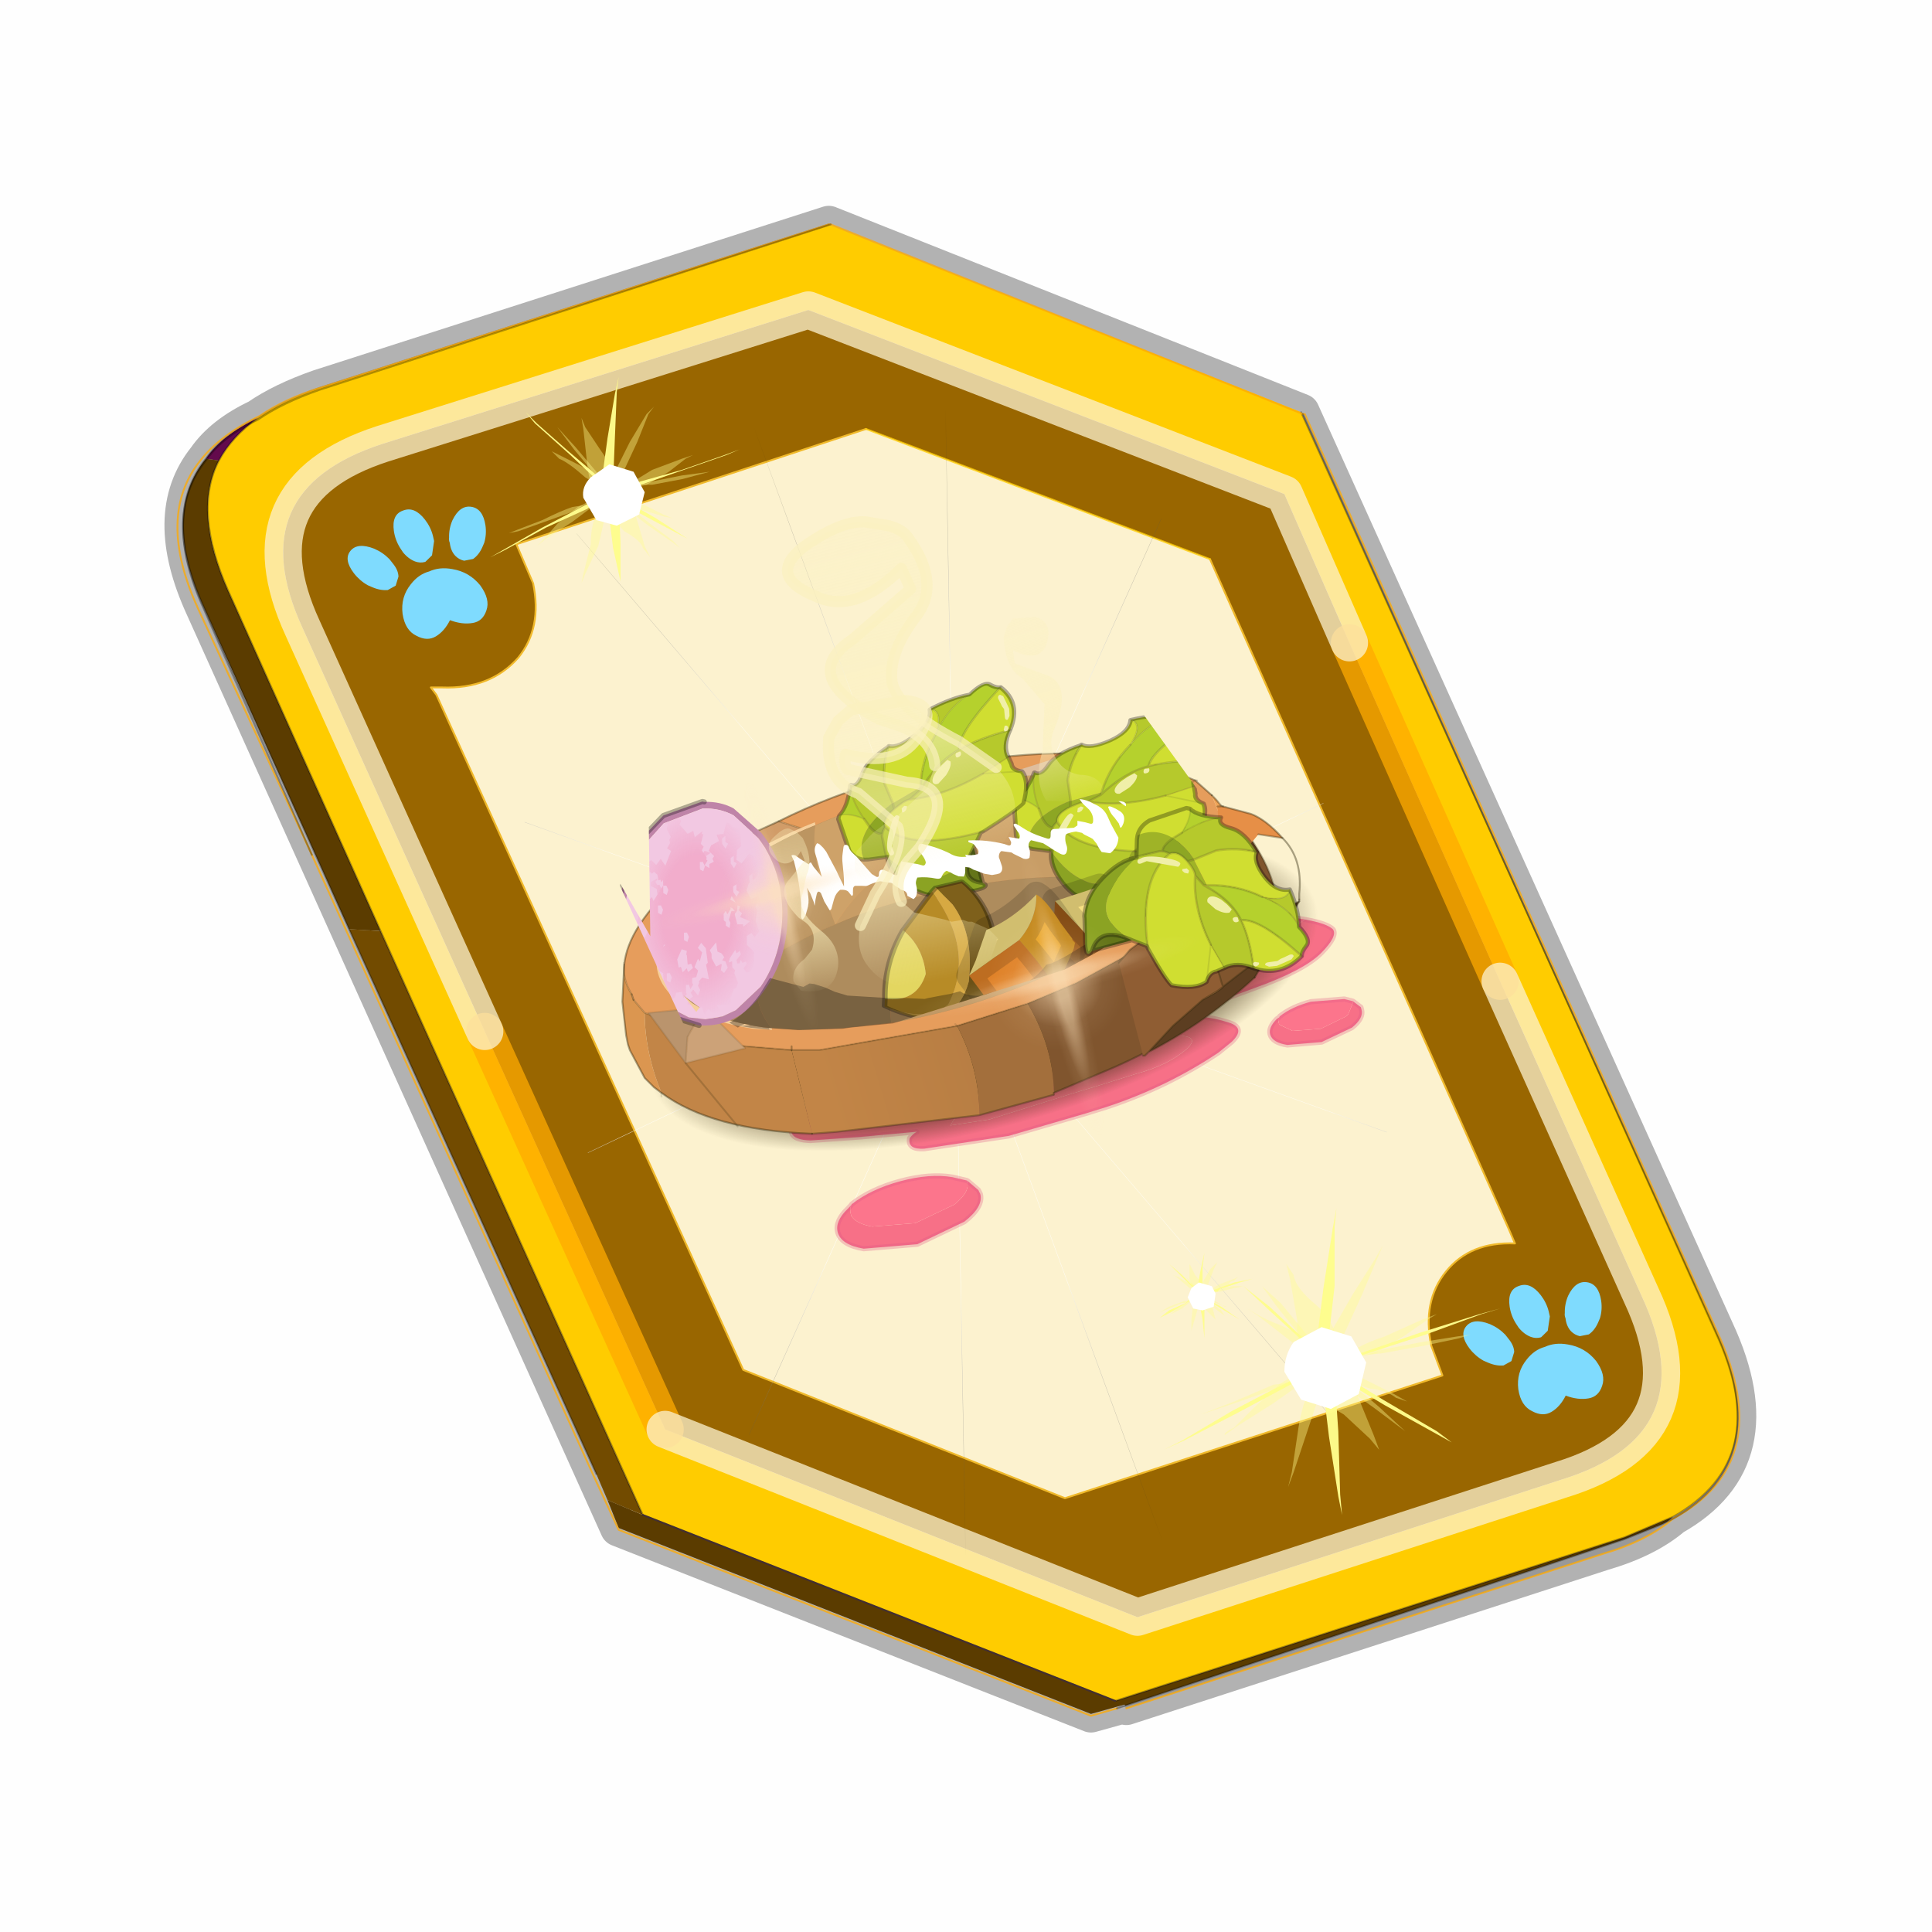 <?xml version="1.0" encoding="UTF-8" standalone="no"?>
<svg xmlns:xlink="http://www.w3.org/1999/xlink" height="60.0px" width="60.0px" xmlns="http://www.w3.org/2000/svg">
  <g transform="matrix(1.0, 0.0, 0.0, 1.0, 0.0, 0.0)">
    <use height="60.0" transform="matrix(1.0, 0.0, 0.0, 1.0, 0.0, 0.0)" width="60.0" xlink:href="#shape0"/>
    <use height="44.85" transform="matrix(1.155, 0.0, 0.0, 1.155, 5.122, 2.003)" width="42.8" xlink:href="#sprite0"/>
  </g>
  <defs>
    <g id="shape0" transform="matrix(1.0, 0.0, 0.0, 1.0, 0.0, 0.0)">
      <path d="M0.0 0.0 L60.0 0.0 60.0 60.0 0.0 60.0 0.0 0.0" fill="#000000" fill-opacity="0.004" fill-rule="evenodd" stroke="none"/>
    </g>
    <g id="sprite0" transform="matrix(1.0, 0.0, 0.0, 1.0, -5.95, -51.0)">
      <use height="41.05" transform="matrix(1.0, 0.0, 0.0, 1.0, 5.95, 54.8)" width="42.8" xlink:href="#sprite1"/>
      <clipPath id="clipPath0" transform="matrix(1.0, 0.0, 0.0, 1.0, 0.0, 0.0)">
        <path d="M46.35 90.05 L45.05 90.6 31.05 95.1 18.7 90.15 7.5 65.15 Q6.55 63.0 7.25 61.65 7.6 61.0 8.3 60.5 8.95 60.05 9.95 59.7 L23.65 55.3 36.35 60.35 47.5 85.05 Q49.1 88.5 46.35 90.05" fill="#003333" fill-rule="evenodd" stroke="none"/>
      </clipPath>
      <g clip-path="url(#clipPath0)">
        <use height="0.0" transform="matrix(1.0, 0.0, 0.0, 1.0, 6.45, 53.4)" width="0.0" xlink:href="#sprite5"/>
      </g>
      <use height="4.65" transform="matrix(1.0, 0.0, 0.0, 1.0, 21.2, 71.35)" width="5.9" xlink:href="#shape5"/>
      <use height="14.5" transform="matrix(0.451, -0.121, 0.121, 0.452, 21.964, 76.9)" width="33.85" xlink:href="#sprite6"/>
      <use height="30.4" transform="matrix(0.312, -0.084, 0.071, 0.266, 17.504, 74.463)" width="60.1" xlink:href="#sprite7"/>
      <use height="10.35" transform="matrix(1.0, 0.0, 0.0, 1.0, 18.2, 69.45)" width="18.3" xlink:href="#shape8"/>
      <use height="14.9" transform="matrix(0.13, 0.006, 0.011, 0.079, 28.45, 69.5)" width="26.15" xlink:href="#sprite8"/>
      <use height="54.45" transform="matrix(0.105, -0.028, 0.028, 0.105, 18.45, 72.6)" width="134.9" xlink:href="#sprite9"/>
      <use height="25.5" transform="matrix(0.446, -0.119, 0.119, 0.446, 15.262, 68.39)" width="39.7" xlink:href="#sprite10"/>
      <use height="22.3" transform="matrix(-0.215, 0.058, 0.058, 0.215, 35.604, 70.343)" width="26.7" xlink:href="#sprite11"/>
      <use height="13.35" transform="matrix(1.0, 0.0, 0.0, 1.0, 21.9, 62.85)" width="9.65" xlink:href="#shape20"/>
      <use height="0.0" transform="matrix(0.077, -0.021, 0.014, 0.054, 28.6, 74.45)" width="0.0" xlink:href="#sprite16"/>
      <use height="81.5" transform="matrix(0.098, -0.026, 0.026, 0.098, 24.95, 73.0)" width="81.5" xlink:href="#sprite17"/>
      <use height="81.5" transform="matrix(0.085, -0.023, 0.023, 0.085, 18.05, 71.1)" width="81.5" xlink:href="#sprite17"/>
      <use height="40.2" transform="matrix(1.0, 0.0, 0.0, 1.0, 6.25, 55.25)" width="42.1" xlink:href="#shape22"/>
      <clipPath id="clipPath3" transform="matrix(1.0, 0.0, 0.0, 1.0, 0.0, 0.0)">
        <path d="M46.35 90.05 L45.05 90.6 31.05 95.1 18.7 90.15 7.5 65.15 Q6.55 63.0 7.25 61.65 7.6 61.0 8.3 60.5 8.95 60.05 9.95 59.7 L23.65 55.3 36.35 60.35 47.5 85.05 Q49.1 88.5 46.35 90.05" fill="#003333" fill-rule="evenodd" stroke="none"/>
      </clipPath>
      <g clip-path="url(#clipPath3)">
        <use height="0.0" transform="matrix(1.0, 0.0, 0.0, 1.0, 9.65, 51.0)" width="0.0" xlink:href="#sprite19"/>
        <use height="0.0" transform="matrix(1.0, 0.0, 0.0, 1.0, 9.65, 51.0)" width="0.0" xlink:href="#sprite19"/>
        <use height="30.6" transform="matrix(1.0, 0.0, 0.0, 1.0, 14.7, 59.4)" width="27.15" xlink:href="#shape23"/>
      </g>
      <use height="0.0" transform="matrix(0.141, -0.038, 0.111, 0.226, 27.2, 74.05)" width="0.0" xlink:href="#sprite3"/>
    </g>
    <g id="sprite1" transform="matrix(1.0, 0.0, 0.0, 1.0, 0.35, -1.45)">
      <use height="13.75" transform="matrix(0.239, -0.087, 0.1, 0.234, 34.25, 31.15)" width="15.1" xlink:href="#sprite2"/>
      <use height="13.75" transform="matrix(0.239, -0.087, 0.1, 0.234, 4.25, 10.3)" width="15.1" xlink:href="#sprite2"/>
      <use height="43.05" transform="matrix(1.0, 0.0, 0.0, 1.0, -1.35, 0.45)" width="44.8" xlink:href="#shape2"/>
      <use height="13.75" transform="matrix(0.239, -0.087, 0.1, 0.234, 34.25, 31.15)" width="15.1" xlink:href="#sprite2"/>
      <use height="13.75" transform="matrix(0.239, -0.087, 0.1, 0.234, 4.25, 10.3)" width="15.1" xlink:href="#sprite2"/>
      <use height="0.0" transform="matrix(0.141, -0.038, 0.111, 0.226, 20.25, 20.65)" width="0.0" xlink:href="#sprite3"/>
      <use height="211.45" transform="matrix(-0.155, 0.051, 0.084, 0.147, 22.604, 3.157)" width="136.6" xlink:href="#sprite4"/>
    </g>
    <g id="sprite2" transform="matrix(1.0, 0.0, 0.0, 1.0, 0.0, 0.0)">
      <use height="13.75" transform="matrix(1.0, 0.0, 0.0, 1.0, 0.0, 0.0)" width="15.1" xlink:href="#shape1"/>
    </g>
    <g id="shape1" transform="matrix(1.0, 0.0, 0.0, 1.0, 0.0, 0.0)">
      <path d="M10.75 4.9 Q10.75 4.6 10.9 4.35 11.25 3.45 11.95 2.75 13.3 1.5 14.35 2.1 15.4 2.7 14.95 4.45 14.7 5.4 14.1 6.15 L13.75 6.5 Q13.1 7.15 12.35 7.35 L11.4 7.2 Q10.95 6.9 10.75 6.4 10.5 5.75 10.75 4.9 M7.5 5.9 Q7.0 5.85 6.6 5.5 6.05 5.0 5.8 4.15 L5.7 3.6 Q5.55 2.65 5.8 1.7 6.25 0.0 7.5 0.0 L7.6 0.0 Q8.85 0.0 9.3 1.7 9.55 2.65 9.4 3.6 L9.3 4.15 8.5 5.5 7.6 5.9 7.5 5.9 M4.35 4.9 Q4.6 5.75 4.35 6.4 L3.7 7.2 2.75 7.35 Q2.0 7.15 1.35 6.5 L1.0 6.15 Q0.4 5.4 0.15 4.45 -0.3 2.7 0.75 2.1 1.8 1.5 3.15 2.75 3.85 3.45 4.2 4.35 L4.35 4.9 M5.5 13.7 Q4.45 13.9 3.65 12.95 2.75 12.0 3.2 10.25 3.7 8.5 5.25 7.6 6.4 6.9 7.55 7.0 8.75 6.9 9.9 7.6 11.45 8.5 11.95 10.25 12.35 12.0 11.5 12.95 10.7 13.9 9.65 13.7 8.55 13.5 7.55 12.6 6.55 13.5 5.5 13.7" fill="#7fdbfe" fill-rule="evenodd" stroke="none"/>
    </g>
    <g id="shape2" transform="matrix(1.0, 0.0, 0.0, 1.0, 1.35, -0.45)">
      <path d="M11.85 37.0 L0.7 12.25 Q-0.45 9.75 0.75 8.25 1.2 7.6 2.15 7.15 2.8 6.7 3.8 6.35 L17.5 1.95 30.2 7.0 41.35 31.7 Q42.95 35.15 40.2 36.7 39.5 37.3 38.3 37.65 L25.5 41.8 25.45 41.75 24.55 42.0 11.85 37.0 Z" fill="none" stroke="#000000" stroke-linecap="round" stroke-linejoin="round" stroke-opacity="0.298" stroke-width="1.0"/>
      <path d="M35.55 22.3 L31.5 13.2 29.75 9.2 16.95 4.25 5.5 7.85 Q1.65 9.1 3.35 12.8 L8.25 23.65 13.1 34.35 25.8 39.4 37.2 35.7 Q41.1 34.5 39.35 30.75 L35.55 22.3 M5.45 20.95 L1.35 11.8 Q0.4 9.65 1.1 8.3 1.45 7.65 2.15 7.15 2.8 6.7 3.8 6.35 L17.5 1.95 30.2 7.0 41.35 31.7 Q42.95 35.15 40.2 36.7 L38.9 37.25 25.2 41.65 12.5 36.65 5.45 20.95" fill="#ffcc00" fill-rule="evenodd" stroke="none"/>
      <path d="M31.5 13.2 L35.55 22.3 39.35 30.75 Q41.1 34.5 37.2 35.7 L25.8 39.4 13.1 34.35 8.25 23.65 3.35 12.8 Q1.65 9.1 5.5 7.85 L16.95 4.25 29.75 9.2 31.5 13.2 M18.5 7.45 L9.1 10.55 9.55 11.6 Q9.8 12.8 9.15 13.6 8.4 14.45 7.1 14.4 L6.8 14.4 6.95 14.6 15.2 32.75 23.85 36.2 34.0 32.9 33.7 32.1 Q33.45 30.9 34.1 30.1 34.75 29.3 35.95 29.35 L35.8 29.0 27.75 10.95 18.5 7.45" fill="#996600" fill-rule="evenodd" stroke="none"/>
      <path d="M27.75 10.95 L35.8 29.0 35.95 29.35 Q34.75 29.3 34.1 30.1 33.45 30.9 33.7 32.1 L34.0 32.9 23.85 36.2 15.2 32.75 6.95 14.6 6.8 14.4 7.1 14.4 Q8.4 14.45 9.15 13.6 9.8 12.8 9.55 11.6 L9.1 10.55 18.5 7.45 27.75 10.95" fill="#fcf2cf" fill-rule="evenodd" stroke="none"/>
      <path d="M1.1 8.3 L0.75 8.25 Q1.2 7.6 2.15 7.15 1.45 7.65 1.1 8.3" fill="#630a4c" fill-rule="evenodd" stroke="none"/>
      <path d="M1.1 8.3 Q0.4 9.65 1.35 11.8 L5.45 20.95 4.6 20.9 0.7 12.25 Q-0.45 9.75 0.75 8.25 L1.1 8.3 M12.5 36.65 L25.2 41.65 38.9 37.25 40.2 36.7 Q39.5 37.3 38.3 37.65 L25.5 41.8 25.45 41.75 24.55 42.0 11.85 37.0 11.55 36.25 12.5 36.65" fill="#5b3c00" fill-rule="evenodd" stroke="none"/>
      <path d="M4.6 20.9 L5.45 20.95 12.5 36.65 11.55 36.25 11.25 35.55 4.6 20.9" fill="#724b00" fill-rule="evenodd" stroke="none"/>
      <path d="M31.5 13.2 L35.55 22.3 M13.1 34.35 L8.25 23.65" fill="none" stroke="#ffaa00" stroke-linecap="round" stroke-linejoin="round" stroke-opacity="0.749" stroke-width="1.0"/>
      <path d="M35.55 22.3 L39.35 30.75 Q41.1 34.5 37.2 35.7 L25.8 39.4 13.1 34.35 M8.25 23.65 L3.35 12.8 Q1.65 9.1 5.5 7.85 L16.95 4.25 29.75 9.2 31.5 13.2" fill="none" stroke="#fcf2cf" stroke-linecap="round" stroke-linejoin="round" stroke-opacity="0.749" stroke-width="1.0"/>
      <path d="M27.75 10.95 L35.8 29.0 35.95 29.35 Q34.75 29.3 34.1 30.1 33.45 30.9 33.7 32.1 L34.0 32.9 23.85 36.2 15.2 32.75 6.95 14.6 6.8 14.4 7.1 14.4 Q8.4 14.45 9.15 13.6 9.8 12.8 9.55 11.6 L9.1 10.55 18.5 7.45" fill="none" stroke="#f0b92b" stroke-linecap="round" stroke-linejoin="round" stroke-width="0.05"/>
      <path d="M5.45 20.95 L1.35 11.8 Q0.4 9.65 1.1 8.3 1.45 7.65 2.15 7.15 2.8 6.7 3.8 6.35 L17.5 1.95 M0.75 8.25 Q-0.45 9.75 0.7 12.25 L4.6 20.9 11.25 35.55 M5.45 20.95 L12.5 36.65 M25.2 41.65 L38.9 37.25 40.2 36.7 Q42.95 35.15 41.35 31.7 L30.2 7.0 M0.75 8.25 Q1.2 7.6 2.15 7.15 M25.5 41.8 L38.3 37.65 Q39.5 37.3 40.2 36.7" fill="none" stroke="#000000" stroke-linecap="round" stroke-linejoin="round" stroke-opacity="0.302" stroke-width="0.05"/>
      <path d="M18.5 7.45 L27.75 10.95" fill="none" stroke="#ffcc00" stroke-linecap="round" stroke-linejoin="round" stroke-opacity="0.749" stroke-width="0.05"/>
      <path d="M12.5 36.65 L25.2 41.65" fill="none" stroke="#432f2f" stroke-linecap="round" stroke-linejoin="round" stroke-width="0.05"/>
    </g>
    <g id="sprite4" transform="matrix(1.0, 0.0, 0.0, 1.0, 0.0, -0.05)">
      <use height="211.55" transform="matrix(1.0, 0.0, 0.0, 1.0, -0.05, 0.0)" width="136.7" xlink:href="#shape3"/>
    </g>
    <g id="shape3" transform="matrix(1.0, 0.0, 0.0, 1.0, 0.05, 0.0)">
      <path d="M136.55 165.8 L68.6 106.0 68.4 106.0 118.25 201.5 M68.3 105.8 L68.35 105.8 68.3 105.8 68.3 105.85 68.4 106.0 68.3 106.0 86.55 211.5 M68.3 105.8 L68.3 105.85 68.3 106.0 68.15 105.95 18.25 151.55 M68.3 105.85 L68.25 105.85 68.3 106.0 50.0 193.2 M68.25 105.85 L68.15 105.95 0.05 97.7 M68.3 105.85 L68.25 105.8 68.25 105.85 M68.25 105.8 L68.2 105.7 0.0 45.7 M68.3 105.8 L68.25 105.75 68.25 105.8 M68.25 105.75 L68.2 105.7 18.25 10.05 M68.6 106.0 L68.35 105.8 118.25 60.15 M86.6 18.35 L68.3 105.8 M136.6 114.25 L68.6 106.0 M68.25 105.75 L49.95 0.05" fill="none" stroke="url(#gradient0)" stroke-linecap="round" stroke-linejoin="round" stroke-width="0.05"/>
    </g>
    <radialGradient cx="0" cy="0" gradientTransform="matrix(0.209, 0.0, 0.0, 0.177, 67.15, 107.2)" gradientUnits="userSpaceOnUse" id="gradient0" r="819.2" spreadMethod="pad">
      <stop offset="0.357" stop-color="#ffffff"/>
      <stop offset="0.671" stop-color="#000000" stop-opacity="0.0"/>
    </radialGradient>
    <g id="shape5" transform="matrix(1.0, 0.0, 0.0, 1.0, -21.2, -71.35)">
      <path d="M26.1 72.2 L26.05 72.15 25.8 71.95 25.9 71.65 26.35 71.4 26.8 71.45 27.05 71.65 26.95 71.95 26.55 72.2 26.1 72.2 M21.7 74.5 L21.6 74.55 21.25 74.2 Q21.2 73.95 21.4 73.75 21.65 73.5 22.0 73.4 L22.75 73.4 23.1 73.7 22.95 74.2 22.3 74.5 21.7 74.5 M22.3 75.75 L22.45 75.45 Q22.6 75.3 22.85 75.2 L23.35 75.2 23.55 75.4 23.45 75.7 23.4 75.7 23.05 75.9 22.55 75.95 22.3 75.75" fill="#faf0be" fill-opacity="0.4" fill-rule="evenodd" stroke="none"/>
      <path d="M26.1 72.2 L26.05 72.15 25.8 71.95 25.9 71.65 26.35 71.4 26.8 71.45 27.05 71.65 M21.7 74.5 L21.6 74.55 21.25 74.2 Q21.2 73.95 21.4 73.75 21.65 73.5 22.0 73.4 L22.75 73.4 23.1 73.7 M23.4 75.7 L23.45 75.7 23.55 75.4 23.35 75.2 22.85 75.2 Q22.6 75.3 22.45 75.45 L22.3 75.75" fill="none" stroke="#2b2309" stroke-linecap="round" stroke-linejoin="round" stroke-opacity="0.102" stroke-width="0.05"/>
    </g>
    <g id="sprite6" transform="matrix(1.0, 0.0, 0.0, 1.0, 0.15, 0.15)">
      <use height="15.1" transform="matrix(1.0, 0.0, 0.0, 1.0, -0.45, -0.45)" width="34.45" xlink:href="#shape6"/>
    </g>
    <g id="shape6" transform="matrix(1.0, 0.0, 0.0, 1.0, 0.45, 0.45)">
      <path d="M31.75 1.95 L31.85 2.0 Q32.9 2.5 33.15 2.9 33.35 3.35 32.15 4.05 30.95 4.75 27.95 5.0 L22.95 5.45 Q24.55 5.6 26.0 6.55 26.85 7.1 25.85 7.65 L24.95 8.05 Q21.55 9.2 17.9 9.4 L16.65 9.45 12.05 9.55 7.15 9.0 Q6.2 8.8 6.5 8.2 6.75 8.0 7.0 7.95 L3.8 7.4 0.95 6.85 Q-0.55 6.4 0.35 5.5 1.6 4.65 2.8 4.1 5.6 2.7 8.6 2.1 L14.15 1.4 14.65 1.4 15.4 1.25 14.6 2.0 Q14.8 2.95 15.9 2.95 L15.95 3.05 15.5 3.1 13.2 3.2 10.9 3.25 Q8.8 3.25 7.1 3.9 4.75 3.9 5.4 6.95 6.85 7.5 8.0 7.45 L9.8 7.3 8.95 8.1 11.2 8.35 16.05 8.15 17.65 8.1 20.1 8.0 Q22.0 8.0 23.3 7.35 24.0 6.95 23.35 6.65 22.45 6.2 21.35 6.2 L19.0 6.25 18.2 6.25 18.8 5.35 19.1 4.35 20.4 4.35 Q24.2 4.35 27.9 3.35 L31.75 1.95 M28.85 7.0 L28.75 7.25 28.75 7.4 29.4 7.95 31.0 8.25 32.55 7.95 32.75 7.85 33.2 7.25 33.2 7.2 33.55 7.65 33.55 7.8 Q33.55 8.3 32.75 8.65 L30.85 9.0 28.9 8.65 Q28.1 8.3 28.1 7.8 28.1 7.4 28.7 7.05 L28.85 7.0 M9.1 11.45 L9.55 12.1 9.6 12.35 Q9.6 13.1 8.3 13.65 L5.35 14.2 2.3 13.65 Q1.1 13.1 1.1 12.35 1.1 11.7 2.0 11.2 L2.25 11.05 Q2.1 11.25 2.1 11.5 L2.1 11.65 Q2.25 12.15 3.1 12.55 L5.55 13.0 8.0 12.55 8.3 12.4 Q9.05 12.0 9.05 11.5 L9.1 11.45" fill="#f77087" fill-rule="evenodd" stroke="none"/>
      <path d="M15.4 1.25 L16.05 1.05 18.0 0.55 20.0 0.25 22.35 0.0 23.45 0.05 23.55 0.1 Q26.85 0.1 30.05 1.2 L31.75 1.95 27.9 3.35 Q24.2 4.35 20.4 4.35 L19.1 4.35 18.8 5.35 18.2 6.25 19.0 6.25 21.35 6.2 Q22.45 6.2 23.35 6.65 24.0 6.95 23.3 7.35 22.0 8.0 20.1 8.0 L17.65 8.1 16.05 8.15 11.2 8.35 8.95 8.1 9.8 7.3 8.0 7.45 Q6.85 7.5 5.4 6.95 4.75 3.9 7.1 3.9 8.8 3.25 10.9 3.25 L13.2 3.2 15.5 3.1 15.95 3.05 16.35 2.9 15.9 2.95 Q14.8 2.95 14.6 2.0 L15.4 1.25 M33.2 7.2 L33.2 7.25 32.75 7.85 32.55 7.95 31.0 8.25 29.4 7.95 28.75 7.4 28.75 7.25 28.85 7.0 28.9 6.95 Q29.7 6.6 30.85 6.6 L32.75 6.95 33.2 7.2 M18.65 2.85 Q19.0 3.05 19.35 2.85 L18.65 2.85 M2.25 11.05 L2.3 11.0 Q3.6 10.45 5.35 10.45 7.1 10.45 8.3 11.0 L9.05 11.4 9.05 11.5 Q9.05 12.0 8.3 12.4 L8.0 12.55 5.55 13.0 3.1 12.55 Q2.25 12.15 2.1 11.65 L2.1 11.5 Q2.1 11.25 2.25 11.05" fill="#fc758c" fill-rule="evenodd" stroke="none"/>
      <path d="M15.9 2.95 L16.35 2.9 15.95 3.05 15.9 2.95 M18.65 2.85 L19.35 2.85 Q19.0 3.05 18.65 2.85 M9.05 11.4 L9.1 11.45 9.05 11.5 9.05 11.4" fill="#f17385" fill-rule="evenodd" stroke="none"/>
      <path d="M15.4 1.25 L16.05 1.05 18.0 0.55 20.0 0.25 22.35 0.0 23.45 0.05 23.55 0.1 Q26.85 0.1 30.05 1.2 L31.75 1.95 31.85 2.0 Q32.9 2.5 33.15 2.9 33.35 3.35 32.15 4.05 30.95 4.75 27.95 5.0 L22.95 5.45 Q24.55 5.6 26.0 6.55 26.85 7.1 25.85 7.65 L24.95 8.05 Q21.55 9.2 17.9 9.4 L16.65 9.45 12.05 9.55 7.15 9.0 Q6.2 8.8 6.5 8.2 6.75 8.0 7.0 7.95 L3.8 7.4 0.95 6.85 Q-0.55 6.4 0.35 5.5 1.6 4.65 2.8 4.1 5.6 2.7 8.6 2.1 L14.15 1.4 14.65 1.4 15.4 1.25 M28.85 7.0 L28.7 7.05 Q28.1 7.4 28.1 7.8 28.1 8.3 28.9 8.65 L30.85 9.0 32.75 8.65 Q33.55 8.3 33.55 7.8 L33.55 7.65 33.2 7.2 32.75 6.95 30.85 6.6 Q29.7 6.6 28.9 6.95 L28.85 7.0 M2.25 11.05 L2.3 11.0 Q3.6 10.45 5.35 10.45 7.1 10.45 8.3 11.0 L9.05 11.4 9.1 11.45 9.55 12.1 9.6 12.35 Q9.6 13.1 8.3 13.65 L5.35 14.2 2.3 13.65 Q1.1 13.1 1.1 12.35 1.1 11.7 2.0 11.2 L2.25 11.05" fill="none" stroke="#de5985" stroke-linecap="round" stroke-linejoin="round" stroke-opacity="0.302" stroke-width="0.3"/>
      <path d="M15.45 1.3 L16.05 1.1 18.05 0.55 20.05 0.3 22.4 0.05 23.5 0.1 23.6 0.1 25.4 0.25 Q26.85 1.7 26.2 2.65 L25.9 3.0 23.35 4.5 Q21.7 5.4 19.55 6.05 L18.4 6.35 Q15.95 6.8 13.85 5.85 L10.4 5.65 Q7.95 5.7 6.05 6.75 L4.55 7.55 3.85 7.45 1.0 6.85 Q-0.5 6.4 0.4 5.5 1.65 4.7 2.85 4.1 5.65 2.75 8.65 2.1 L14.2 1.45 14.7 1.4 15.45 1.3" fill="#de5985" fill-opacity="0.114" fill-rule="evenodd" stroke="none"/>
    </g>
    <g id="sprite7" transform="matrix(1.0, 0.0, 0.0, 1.0, 0.0, -0.05)">
      <use height="30.4" transform="matrix(1.0, 0.0, 0.0, 1.0, 0.0, 0.05)" width="60.1" xlink:href="#shape7"/>
    </g>
    <g id="shape7" transform="matrix(1.0, 0.0, 0.0, 1.0, 0.0, -0.05)">
      <path d="M60.1 15.25 Q60.1 21.5 51.3 25.95 42.5 30.4 30.05 30.45 17.6 30.4 8.8 25.95 0.0 21.5 0.0 15.25 0.0 8.95 8.8 4.45 17.6 0.0 30.05 0.05 42.5 0.0 51.3 4.45 60.1 8.95 60.1 15.25" fill="url(#gradient1)" fill-rule="evenodd" stroke="none"/>
    </g>
    <radialGradient cx="0" cy="0" gradientTransform="matrix(0.0, -0.016, 0.035, 0.0, 30.05, 15.25)" gradientUnits="userSpaceOnUse" id="gradient1" r="819.2" spreadMethod="pad">
      <stop offset="0.0" stop-color="#372a0e"/>
      <stop offset="0.663" stop-color="#372a0e"/>
      <stop offset="1.0" stop-color="#382a0e" stop-opacity="0.0"/>
    </radialGradient>
    <g id="shape8" transform="matrix(1.0, 0.0, 0.0, 1.0, -18.2, -69.45)">
      <path d="M33.65 70.25 L34.1 70.65 34.55 71.8 34.45 72.2 Q34.1 73.35 32.6 74.45 L32.1 74.8 30.45 75.7 29.15 76.25 27.25 76.85 23.55 77.5 22.8 77.5 20.95 77.35 20.7 77.3 Q19.65 77.1 19.0 76.55 L18.85 76.5 18.55 76.15 18.5 76.0 Q18.25 75.6 18.3 75.2 18.35 74.7 18.7 74.15 19.15 73.45 19.95 72.8 L22.4 73.3 24.05 71.85 22.45 71.35 Q23.85 70.65 25.45 70.2 L27.2 69.8 Q30.4 69.25 32.55 69.8 L33.65 70.25 31.5 71.5 33.65 70.25 M24.2 71.8 L24.05 71.85 24.2 71.8 M32.25 72.85 L32.15 72.85 32.25 72.85 M23.65 71.6 L25.95 70.85 26.0 70.8 23.65 71.5 23.65 71.6 M22.8 77.4 L22.8 77.5 22.8 77.4 M22.65 76.35 L22.65 76.4 23.3 76.4 22.65 76.35 M27.2 76.8 L27.25 76.85 27.2 76.8" fill="#e69d5c" fill-rule="evenodd" stroke="none"/>
      <path d="M34.55 71.8 Q34.6 71.1 34.1 70.65 L35.1 71.75 Q36.05 73.1 35.8 74.2 L35.4 75.05 Q34.4 76.65 31.5 77.95 L29.85 78.65 Q29.85 77.45 29.15 76.25 L30.45 75.7 32.1 74.8 32.6 74.45 Q34.1 73.35 34.45 72.2 L34.55 71.8" fill="#80552e" fill-rule="evenodd" stroke="none"/>
      <path d="M34.1 70.65 Q34.6 71.1 34.55 71.8 L34.1 70.65 M18.5 76.0 L18.55 76.15 18.5 76.0" fill="#f0a458" fill-rule="evenodd" stroke="none"/>
      <path d="M22.45 71.35 L24.05 71.85 22.4 73.3 19.95 72.8 20.0 72.75 20.3 72.55 Q20.95 72.05 21.9 71.6 L22.45 71.35 M23.65 71.5 L26.0 70.8 25.95 70.85 23.65 71.6 23.65 71.5" fill="#d19c68" fill-rule="evenodd" stroke="none"/>
      <path d="M29.15 76.25 Q29.85 77.45 29.85 78.65 L29.85 78.7 27.85 79.25 Q27.85 78.0 27.25 76.85 L29.15 76.25" fill="#a36f3c" fill-rule="evenodd" stroke="none"/>
      <path d="M20.0 72.75 L19.95 72.8 20.0 72.75" fill="#ffaf5e" fill-rule="evenodd" stroke="none"/>
      <path d="M18.3 75.2 Q18.25 75.6 18.5 76.0 L18.55 76.15 18.85 76.5 Q18.85 77.55 19.3 78.65 L19.1 78.5 18.85 78.25 18.45 77.5 18.4 77.35 18.35 77.1 18.25 76.2 18.3 75.2 18.3 75.15 18.3 75.2" fill="#db9650" fill-rule="evenodd" stroke="none"/>
      <path d="M18.85 76.5 L19.0 76.55 Q19.65 77.1 20.7 77.3 L20.95 77.35 22.8 77.5 23.35 79.75 Q20.65 79.65 19.3 78.65 18.85 77.55 18.85 76.5" fill="#c28547" fill-rule="evenodd" stroke="none"/>
      <path d="M22.65 76.4 L22.65 76.35 23.3 76.4 22.65 76.4" fill="#ffca94" fill-rule="evenodd" stroke="none"/>
      <path d="M23.35 79.75 L22.8 77.5 23.55 77.5 27.25 76.85 Q27.85 78.0 27.85 79.25 L24.0 79.7 23.35 79.75" fill="url(#gradient2)" fill-rule="evenodd" stroke="none"/>
      <path d="M34.1 70.65 L33.65 70.25 32.55 69.8 Q30.4 69.25 27.2 69.8 L25.45 70.2 Q23.85 70.65 22.45 71.35 L21.9 71.6 Q20.95 72.05 20.3 72.55 L20.0 72.75 M19.95 72.8 Q19.15 73.45 18.7 74.15 18.35 74.7 18.3 75.2 L18.3 75.15 18.3 75.2 18.25 76.2 18.35 77.1 18.4 77.35 18.45 77.5 18.85 78.25 19.1 78.5 19.3 78.65 Q20.65 79.65 23.35 79.75" fill="none" stroke="#2b2409" stroke-linecap="round" stroke-linejoin="round" stroke-opacity="0.4" stroke-width="0.05"/>
      <path d="M33.65 70.25 L31.5 71.5 M22.45 71.35 L24.05 71.85 24.2 71.8 M32.1 74.8 L30.45 75.7 29.15 76.25 27.25 76.85 23.55 77.5 22.8 77.5 20.95 77.35 20.7 77.3 Q19.65 77.1 19.0 76.55 L18.85 76.5 18.55 76.15 M33.65 70.25 L33.7 70.25 M22.4 73.3 L24.05 71.85 M20.0 72.75 L19.95 72.8 M18.3 75.2 Q18.25 75.6 18.5 76.0 M22.65 76.4 L22.65 76.35" fill="none" stroke="#2b2409" stroke-linecap="round" stroke-linejoin="round" stroke-opacity="0.2" stroke-width="0.05"/>
      <path d="M34.1 70.65 Q34.6 71.1 34.55 71.8 L34.45 72.2 Q34.1 73.35 32.6 74.45 L32.1 74.8 M29.85 78.65 L31.5 77.95 Q34.4 76.65 35.4 75.05 L35.8 74.2 Q36.05 73.1 35.1 71.75 L34.1 70.65 M32.15 72.85 L32.25 72.85 M23.65 71.6 L23.65 71.5 M20.0 72.75 L19.95 72.8 M18.5 76.0 L18.55 76.15 18.5 76.0 M22.8 77.5 L22.8 77.4 M23.35 79.75 L24.0 79.7 27.85 79.25 29.85 78.7" fill="none" stroke="#2b2509" stroke-linecap="round" stroke-linejoin="round" stroke-opacity="0.333" stroke-width="0.05"/>
      <path d="M29.85 78.7 L29.85 78.65 M27.25 76.85 L27.2 76.8 M19.3 78.65 L19.3 78.75" fill="none" stroke="#1a1605" stroke-linecap="round" stroke-linejoin="round" stroke-opacity="0.102" stroke-width="0.05"/>
      <path d="M36.0 71.8 L35.35 71.7 34.15 73.15 Q33.45 73.9 33.7 74.65 L32.7 74.4 32.3 74.5 32.95 73.85 34.0 72.55 34.3 71.7 34.25 70.95 34.4 70.95 35.15 71.15 Q35.55 71.3 36.0 71.8" fill="#e68f47" fill-rule="evenodd" stroke="none"/>
      <path d="M34.2 75.95 L35.3 75.1 36.35 73.55 36.45 73.5 35.25 75.55 Q33.95 76.75 32.4 77.55 L33.05 76.85 33.85 76.15 34.2 75.95" fill="#5c3e21" fill-rule="evenodd" stroke="none"/>
      <path d="M32.3 74.5 L32.7 74.4 33.7 74.65 Q34.2 75.0 34.35 75.65 L34.4 75.8 34.35 75.85 33.85 76.15 33.05 76.85 32.4 77.55 32.3 77.65 32.25 77.65 31.6 75.15 31.9 74.8 32.3 74.5" fill="#8f5d33" fill-rule="evenodd" stroke="none"/>
      <path d="M34.2 75.95 L33.85 76.15 34.35 75.85 34.2 75.95" fill="#c58648" fill-rule="evenodd" stroke="none"/>
      <path d="M36.0 71.8 Q35.55 71.3 35.15 71.15 L34.4 70.95 M35.25 75.55 L36.45 73.5 M36.45 73.45 L36.45 73.3 Q36.55 72.35 36.0 71.8" fill="none" stroke="#2b2409" stroke-linecap="round" stroke-linejoin="round" stroke-opacity="0.4" stroke-width="0.05"/>
      <path d="M35.35 71.7 L36.0 71.8 M34.4 70.95 L34.25 70.95 M32.3 74.5 L32.7 74.4 33.7 74.65 Q34.2 75.0 34.35 75.65 L34.4 75.8 34.35 75.85 34.2 75.95 33.85 76.15 33.05 76.85 32.4 77.55 Q33.95 76.75 35.25 75.55 M36.45 73.5 L36.35 73.55 35.3 75.1 34.2 75.95 M36.45 73.5 L36.45 73.45 M31.6 75.15 L31.9 74.8 32.3 74.5 M32.4 77.55 L32.3 77.65 32.25 77.65 M33.85 76.15 L34.35 75.85" fill="none" stroke="#2b2509" stroke-linecap="round" stroke-linejoin="round" stroke-opacity="0.333" stroke-width="0.05"/>
      <path d="M19.95 77.85 L18.95 76.5 20.45 76.35 20.0 77.15 19.95 77.85" fill="#ba946d" fill-rule="evenodd" stroke="none"/>
      <path d="M19.95 77.85 L20.0 77.15 20.45 76.35 21.55 77.45 19.95 77.85" fill="#cca278" fill-rule="evenodd" stroke="none"/>
      <path d="M19.95 77.85 L18.95 76.5 20.45 76.35 20.5 76.35 M20.45 76.35 L20.0 77.15 19.95 77.85 21.55 77.45 20.45 76.35" fill="none" stroke="#2b2409" stroke-linecap="round" stroke-linejoin="round" stroke-opacity="0.102" stroke-width="0.05"/>
      <path d="M20.5 76.35 L22.35 75.9" fill="none" stroke="#2b2409" stroke-linecap="round" stroke-linejoin="round" stroke-opacity="0.2" stroke-width="0.05"/>
      <path d="M19.95 77.85 L21.35 79.55" fill="none" stroke="#2b2409" stroke-linecap="round" stroke-linejoin="round" stroke-opacity="0.2" stroke-width="0.05"/>
    </g>
    <linearGradient gradientTransform="matrix(0.007, -0.003, 9.0E-4, 0.003, 29.5, 76.2)" gradientUnits="userSpaceOnUse" id="gradient2" spreadMethod="pad" x1="-819.2" x2="819.2">
      <stop offset="0.0" stop-color="#c28547"/>
      <stop offset="1.0" stop-color="#a36f3c"/>
    </linearGradient>
    <g id="sprite8" transform="matrix(1.0, 0.0, 0.0, 1.0, 0.0, 0.0)">
      <use height="15.0" transform="matrix(1.0, 0.0, 0.0, 1.0, -0.05, -0.05)" width="26.25" xlink:href="#shape9"/>
    </g>
    <g id="shape9" transform="matrix(1.0, 0.0, 0.0, 1.0, 0.05, 0.05)">
      <path d="M12.15 14.8 L11.1 8.4 13.4 0.3 26.15 7.05 12.25 14.9 12.15 14.8" fill="#ebc5a0" fill-rule="evenodd" stroke="none"/>
      <path d="M13.4 0.3 L11.1 8.4 12.15 14.8 0.0 7.4 13.0 0.0 13.4 0.3" fill="#dfbe9e" fill-rule="evenodd" stroke="none"/>
      <path d="M13.4 0.3 L11.1 8.4 12.15 14.8 12.25 14.9 26.15 7.05 13.4 0.3 13.0 0.0 0.0 7.4 12.15 14.8" fill="none" stroke="#5d441e" stroke-linecap="round" stroke-linejoin="round" stroke-opacity="0.102" stroke-width="0.05"/>
    </g>
    <g id="sprite9" transform="matrix(1.0, 0.0, 0.0, 1.0, 0.0, 0.0)">
      <use height="54.55" transform="matrix(1.0, 0.0, 0.0, 1.0, -0.05, -0.05)" width="135.0" xlink:href="#shape10"/>
    </g>
    <g id="shape10" transform="matrix(1.0, 0.0, 0.0, 1.0, 0.05, 0.05)">
      <path d="M131.25 35.7 L130.85 36.15 129.55 37.5 126.5 40.25 126.2 40.35 124.0 38.75 123.8 38.65 Q110.1 29.65 86.2 26.6 L85.95 26.55 82.9 26.3 73.2 25.5 70.8 25.45 Q57.7 24.75 45.5 26.65 57.7 15.2 70.8 15.9 L82.9 16.75 85.1 17.0 85.95 17.0 Q110.05 20.05 123.8 29.1 128.65 32.25 131.25 35.7" fill="#c89d66" fill-rule="evenodd" stroke="none"/>
      <path d="M45.5 26.65 Q57.7 24.75 70.8 25.45 L73.2 25.5 82.9 26.3 85.95 26.55 86.2 26.6 Q110.1 29.65 123.8 38.65 L124.0 38.75 126.2 40.35 125.6 40.85 124.45 41.65 Q55.15 29.35 52.65 53.7 L42.45 52.15 40.45 51.85 30.35 49.6 23.7 47.35 Q20.2 40.25 24.75 31.3 30.05 29.6 36.4 28.2 40.8 27.2 45.5 26.65" fill="#ae8c5d" fill-rule="evenodd" stroke="none"/>
      <path d="M131.25 35.7 Q128.65 32.25 123.8 29.1 110.05 20.05 85.95 17.0 L85.1 17.0 82.9 16.75 70.8 15.9 Q57.7 15.2 45.5 26.65 43.65 8.9 47.1 1.65 59.35 -0.25 72.2 0.05 L82.0 0.6 83.35 0.7 84.15 0.75 85.25 0.85 87.15 1.2 Q110.8 3.65 124.45 12.4 138.0 21.05 134.0 31.25 133.1 32.65 132.45 34.2 131.7 34.9 131.25 35.7" fill="#cea269" fill-rule="evenodd" stroke="none"/>
      <path d="M124.45 41.65 Q116.95 46.6 104.6 49.85 L95.6 51.85 Q73.95 55.8 52.65 53.7 55.15 29.35 124.45 41.65" fill="#bf9763" fill-rule="evenodd" stroke="none"/>
      <path d="M23.7 47.35 L23.7 47.8 19.25 46.35 Q14.25 44.1 10.65 41.8 L7.85 39.9 Q5.35 38.0 3.65 35.9 L3.0 34.95 Q1.65 33.1 1.1 31.75 -2.4 24.0 5.35 16.55 14.6 7.45 35.9 2.75 41.45 1.55 47.15 0.9 L47.1 1.65 Q42.7 2.15 38.45 3.1 27.75 5.4 20.1 8.9 L20.1 8.15 20.1 8.9 Q12.4 12.35 7.85 16.95 0.05 24.45 3.55 32.1 L4.35 33.4 6.3 36.3 8.9 39.0 9.3 39.35 Q14.1 43.4 21.8 46.65 L23.7 47.35 M7.85 39.9 L8.9 39.0 7.85 39.9" fill="#f6cf9b" fill-rule="evenodd" stroke="none"/>
      <path d="M20.1 8.9 Q27.75 5.4 38.45 3.1 42.7 2.15 47.1 1.65 43.65 8.9 45.5 26.65 40.8 27.2 36.4 28.2 30.05 29.6 24.75 31.3 L21.45 32.45 18.6 33.6 Q13.2 22.45 20.1 8.9 M21.45 22.9 L21.45 23.0 21.6 22.9 21.45 22.9" fill="#bc9561" fill-rule="evenodd" stroke="none"/>
      <path d="M21.6 22.9 L21.45 23.0 21.45 22.9 21.6 22.9" fill="#b4905f" fill-rule="evenodd" stroke="none"/>
      <path d="M24.75 31.3 Q20.2 40.25 23.7 47.35 L21.8 46.65 Q14.1 43.4 9.3 39.35 L8.9 39.0 Q13.0 36.05 18.6 33.6 L18.55 34.55 18.6 33.6 21.45 32.45 24.75 31.3" fill="#a8875a" fill-rule="evenodd" stroke="none"/>
      <path d="M8.9 39.0 L6.3 36.3 4.35 33.4 3.55 32.1 Q0.05 24.45 7.85 16.95 12.4 12.35 20.1 8.9 13.2 22.45 18.6 33.6 13.0 36.05 8.9 39.0" fill="#b28e5d" fill-rule="evenodd" stroke="none"/>
      <path d="M126.2 40.35 L126.5 40.25 129.55 37.5 130.85 36.15 131.25 35.7 Q131.7 34.9 132.45 34.2 133.1 32.65 134.0 31.25 138.0 21.05 124.45 12.4 110.8 3.65 87.15 1.2 L85.25 0.85 84.15 0.75 83.35 0.7 82.0 0.6 72.2 0.05 Q59.35 -0.25 47.1 1.65 42.7 2.15 38.45 3.1 27.75 5.4 20.1 8.9 12.4 12.35 7.85 16.95 0.05 24.45 3.55 32.1 L4.35 33.4 6.3 36.3 8.9 39.0 Q13.0 36.05 18.6 33.6 L21.45 32.45 24.75 31.3 Q30.05 29.6 36.4 28.2 40.8 27.2 45.5 26.65 57.7 24.75 70.8 25.45 L73.2 25.5 82.9 26.3 85.95 26.55 86.2 26.6 Q110.1 29.65 123.8 38.65 L124.0 38.75 126.2 40.35 125.6 40.85 124.45 41.65 Q116.95 46.6 104.6 49.85 L95.6 51.85 Q73.95 55.8 52.65 53.7 L42.45 52.15 40.45 51.85 30.35 49.6 23.7 47.35 21.8 46.65 Q14.1 43.4 9.3 39.35 L8.9 39.0 7.85 39.9 M85.95 17.0 L85.1 17.0" fill="none" stroke="#68613f" stroke-linecap="round" stroke-linejoin="round" stroke-opacity="0.333" stroke-width="0.05"/>
      <path d="M20.1 8.15 L20.1 8.9 M18.6 33.6 L18.55 34.55" fill="none" stroke="#68613f" stroke-linecap="round" stroke-linejoin="round" stroke-opacity="0.102" stroke-width="0.05"/>
      <path d="M21.45 22.9 L21.6 22.9" fill="none" stroke="#68613f" stroke-linecap="round" stroke-linejoin="round" stroke-opacity="0.2" stroke-width="0.05"/>
    </g>
    <g id="sprite10" transform="matrix(1.0, 0.0, 0.0, 1.0, 2.5, -5.25)">
      <clipPath id="clipPath1" transform="matrix(1.0, 0.0, 0.0, 1.0, 0.0, 0.0)">
        <path d="M29.35 8.7 L28.75 5.4 29.35 8.7 M6.9 5.4 L28.75 5.4 29.4 5.4 Q32.85 6.75 36.5 15.2 37.65 18.9 35.75 22.05 34.45 19.75 31.6 17.85 28.35 15.55 22.55 14.9 L22.1 14.8 21.85 14.75 21.65 14.75 21.35 14.7 18.95 14.6 12.9 15.05 12.9 14.8 10.15 15.25 Q7.95 15.8 6.3 16.55 4.0 17.5 2.85 18.9 2.2 19.45 1.95 20.0 L0.85 15.85 0.6 15.05 Q3.7 3.45 5.25 6.9 L6.9 5.4 M6.85 9.5 L8.1 9.55 8.05 8.15 6.85 9.5 6.6 9.5 Q5.55 9.3 5.15 8.85 4.85 8.5 5.25 6.9 4.85 8.5 5.15 8.85 5.55 9.3 6.6 9.5 L6.85 9.5 8.05 8.15 8.1 9.55 6.85 9.5" fill="#e3d660" fill-rule="evenodd" stroke="none"/>
        <path d="M12.5 21.55 Q15.5 18.5 18.65 18.75 L21.6 18.9 22.15 19.0 22.35 19.0 Q28.2 19.8 31.5 22.2 32.7 23.0 33.35 23.9 L33.25 24.0 32.9 24.35 32.2 25.05 32.05 25.05 31.55 24.65 31.5 24.65 Q28.2 22.3 22.35 21.55 L22.35 21.5 21.6 21.45 19.2 21.2 18.65 21.2 12.5 21.55" fill="#ba7f44" fill-rule="evenodd" stroke="none"/>
        <path d="M12.9 15.05 L18.95 14.6 21.35 14.7 21.65 14.75 21.85 14.75 22.1 14.8 22.55 14.9 Q28.35 15.55 31.6 17.85 34.45 19.75 35.75 22.05 34.1 22.4 34.0 22.75 L33.6 23.45 33.35 23.9 Q32.7 23.0 31.5 22.2 28.2 19.8 22.35 19.0 L22.15 19.0 21.6 18.9 18.65 18.75 Q15.5 18.5 12.5 21.55 12.05 16.85 12.9 15.05" fill="#c48648" fill-rule="evenodd" stroke="none"/>
        <path d="M12.5 21.55 L18.65 21.2 19.2 21.2 21.6 21.45 22.35 21.5 22.35 21.55 Q28.2 22.3 31.5 24.65 L31.55 24.65 32.05 25.05 31.95 25.15 31.65 25.45 Q14.85 22.25 14.3 28.55 L11.85 28.15 11.4 28.1 8.85 27.5 7.25 26.95 Q6.35 25.05 7.5 22.75 L10.3 21.95 12.5 21.55" fill="#946536" fill-rule="evenodd" stroke="none"/>
        <path d="M6.3 16.85 L6.3 16.55 6.3 16.85 Q4.5 17.8 3.4 19.0 2.05 20.35 2.05 21.75 L1.95 20.0 2.05 21.75 Q2.05 22.35 2.3 22.95 L2.55 23.3 3.05 24.0 3.65 24.75 3.4 24.95 3.65 24.75 3.75 24.85 5.95 26.35 6.25 26.5 6.75 26.7 7.25 26.95 7.25 27.05 6.2 26.65 5.65 26.4 5.95 26.35 5.65 26.4 4.05 25.5 3.4 24.95 2.35 23.9 2.2 23.65 1.75 22.85 Q1.15 21.45 1.95 20.0 2.2 19.45 2.85 18.9 4.0 17.5 6.3 16.55 7.95 15.8 10.15 15.25 L12.9 14.8 12.9 15.05 10.7 15.35 Q8.2 16.0 6.3 16.85" fill="#ffca94" fill-rule="evenodd" stroke="none"/>
        <path d="M0.85 15.85 L1.95 20.0 Q1.15 21.45 1.75 22.85 L2.2 23.65 2.35 23.9 3.4 24.95 4.05 25.5 5.65 26.4 2.75 26.9 -2.0 21.15 -2.1 21.05 0.85 15.85" fill="#ffffff" fill-rule="evenodd" stroke="none"/>
        <path d="M2.05 21.75 Q2.05 20.35 3.4 19.0 4.5 17.8 6.3 16.85 4.7 20.4 6.0 23.35 L5.95 23.35 Q4.65 24.0 3.65 24.75 L3.05 24.0 2.55 23.3 2.3 22.95 Q2.05 22.35 2.05 21.75" fill="#996837" fill-rule="evenodd" stroke="none"/>
        <path d="M6.0 23.35 L6.65 23.05 7.5 22.75 Q6.35 25.05 7.25 26.95 L6.75 26.7 6.25 26.5 5.95 26.35 3.75 24.85 3.65 24.75 Q4.65 24.0 5.95 23.35 L6.0 23.35" fill="#8a5e32" fill-rule="evenodd" stroke="none"/>
        <path d="M6.3 16.85 Q8.2 16.0 10.7 15.35 L12.9 15.05 Q12.05 16.85 12.5 21.55 L10.3 21.95 7.5 22.75 6.65 23.05 6.0 23.35 Q4.7 20.4 6.3 16.85" fill="#a8733d" fill-rule="evenodd" stroke="none"/>
        <path d="M31.65 25.45 Q29.85 26.7 26.85 27.6 L24.75 28.1 14.3 28.55 Q14.85 22.25 31.65 25.45" fill="#ad763f" fill-rule="evenodd" stroke="none"/>
        <path d="M28.75 5.4 L29.35 8.7 M6.9 5.4 L5.25 6.9 Q4.85 8.5 5.15 8.85 5.55 9.3 6.6 9.5 L6.85 9.5 8.05 8.15 8.1 9.55 6.85 9.5 M35.75 22.05 Q37.65 18.9 36.5 15.2 32.85 6.75 29.4 5.4 M1.95 20.0 L2.05 21.75 M5.25 6.9 Q3.7 3.45 0.6 15.05 L0.85 15.85 1.95 20.0 M5.65 26.4 L2.75 26.9 3.15 27.4 M6.25 26.5 L5.95 26.35 5.65 26.4 M2.75 26.9 L1.85 27.05 M0.85 15.85 L-2.1 21.05 -2.0 21.15 2.75 26.9" fill="none" stroke="#000000" stroke-linecap="round" stroke-linejoin="round" stroke-opacity="0.302" stroke-width="0.3"/>
        <path d="M12.9 15.05 L18.95 14.6 21.35 14.7 21.65 14.75 21.85 14.75 22.1 14.8 22.55 14.9 Q28.35 15.55 31.6 17.85 34.45 19.75 35.75 22.05 34.1 22.4 34.0 22.75 L33.6 23.45 33.35 23.9 33.25 24.0 32.9 24.35 32.2 25.05 32.05 25.05 31.95 25.15 31.65 25.45 Q29.85 26.7 26.85 27.6 L24.75 28.1 14.3 28.55 11.85 28.15 11.4 28.1 8.85 27.5 7.25 26.95 6.75 26.7 6.25 26.5 M12.5 21.55 L18.65 21.2 19.2 21.2 21.6 21.45 22.35 21.5 22.35 21.55 Q28.2 22.3 31.5 24.65 L31.55 24.65 32.05 25.05 M22.35 19.0 L22.15 19.0 M6.3 16.85 Q8.2 16.0 10.7 15.35 L12.9 15.05 M2.05 21.75 Q2.05 20.35 3.4 19.0 4.5 17.8 6.3 16.85 M6.0 23.35 L6.65 23.05 7.5 22.75 10.3 21.95 12.5 21.55 M3.4 24.95 L3.65 24.75 3.05 24.0 2.55 23.3 2.3 22.95 Q2.05 22.35 2.05 21.75 M5.95 26.35 L3.75 24.85 3.65 24.75 Q4.65 24.0 5.95 23.35" fill="none" stroke="#2b2509" stroke-linecap="round" stroke-linejoin="round" stroke-opacity="0.333" stroke-width="0.05"/>
        <path d="M6.3 16.55 L6.3 16.85 M5.95 23.35 L6.0 23.35" fill="none" stroke="#2b2409" stroke-linecap="round" stroke-linejoin="round" stroke-opacity="0.102" stroke-width="0.05"/>
      </clipPath>
      <g clip-path="url(#clipPath1)">
        <use height="22.3" transform="matrix(-0.115, 0.409, 0.526, 0.08, 25.48, 13.681)" width="26.7" xlink:href="#sprite11"/>
        <use height="22.3" transform="matrix(-0.005, 0.425, 0.529, -0.059, 14.21, 11.871)" width="26.7" xlink:href="#sprite11"/>
        <use height="85.35" transform="matrix(-0.202, 0.021, 0.021, 0.202, 31.074, 9.69)" width="166.25" xlink:href="#sprite12"/>
        <use height="13.6" transform="matrix(1.0, 0.0, 0.0, 1.0, -0.15, 12.65)" width="10.75" xlink:href="#shape15"/>
        <use height="78.5" transform="matrix(0.094, 0.022, -0.037, 0.147, 2.912, 12.814)" width="75.15" xlink:href="#sprite13"/>
        <use height="50.35" transform="matrix(0.183, 0.088, -0.094, 0.18, 14.2, 11.65)" width="90.95" xlink:href="#sprite14"/>
        <use height="10.7" transform="matrix(0.39, 0.735, 0.924, 0.028, 10.603, 21.186)" width="10.5" xlink:href="#sprite15"/>
        <use height="12.45" transform="matrix(1.0, 0.0, 0.0, 1.0, 3.6, 19.8)" width="32.4" xlink:href="#shape19"/>
      </g>
    </g>
    <g id="sprite11" transform="matrix(1.0, 0.0, 0.0, 1.0, 9.2, 3.85)">
      <use height="25.3" transform="matrix(1.0, 0.0, 0.0, 1.0, -10.7, -5.35)" width="29.7" xlink:href="#shape12"/>
    </g>
    <g id="shape12" transform="matrix(1.0, 0.0, 0.0, 1.0, 10.7, 5.35)">
      <path d="M0.65 -3.4 L1.05 -3.6 5.75 -3.3 Q7.05 -2.95 7.6 -1.95 5.3 -2.3 3.55 -0.5 L2.35 -0.85 Q0.8 -2.3 0.65 -3.4 M9.95 11.6 Q8.95 15.6 8.35 16.6 5.75 17.9 4.15 17.3 3.55 16.3 2.7 16.4 L1.65 16.25 2.5 13.1 Q3.45 8.3 2.15 4.55 2.0 4.0 2.6 2.65 3.35 1.05 4.45 1.2 8.9 3.2 9.95 11.6 M-1.75 17.2 Q-4.65 19.1 -7.75 17.3 -4.0 11.5 -1.8 11.2 -2.25 13.65 -1.75 17.2 M-8.45 9.15 Q-6.8 9.05 -5.9 6.9 -5.0 4.7 -5.8 3.75 L-5.75 3.75 Q-3.6 2.55 -1.1 2.3 L1.75 2.65 1.8 2.65 1.1 6.05 Q-2.4 6.9 -5.0 9.15 -7.7 10.6 -8.45 9.15 M4.15 17.3 L2.5 13.1 4.15 17.3" fill="#d0de31" fill-rule="evenodd" stroke="none"/>
      <path d="M0.65 -3.4 Q0.8 -2.3 2.35 -0.85 -0.8 -1.75 -2.7 -1.4 0.0 -2.25 0.65 -3.4 M-7.75 17.3 Q-7.85 16.8 -8.6 16.25 -9.4 15.7 -8.35 13.8 -7.9 11.25 -5.0 9.15 -2.4 6.9 1.1 6.05 L1.45 5.95 Q-1.3 8.5 -1.8 11.2 -4.0 11.5 -7.75 17.3" fill="#b5d12d" fill-rule="evenodd" stroke="none"/>
      <path d="M2.35 -0.85 L3.55 -0.5 Q2.35 0.9 1.75 2.65 L-1.1 2.3 Q-3.6 2.55 -5.75 3.75 -5.0 1.0 -3.5 0.15 -2.0 -0.7 -2.7 -1.4 -0.8 -1.75 2.35 -0.85 M8.4 0.5 L8.4 0.6 8.45 0.6 Q11.8 2.35 13.2 4.65 14.55 6.9 11.8 9.9 L11.55 10.1 11.35 10.25 10.0 11.25 9.95 11.6 Q8.9 3.2 4.45 1.2 4.85 0.8 5.2 0.7 L5.5 0.6 8.3 0.5 8.4 0.5 M1.65 16.25 Q0.0 15.9 -1.75 17.2 -2.25 13.65 -1.8 11.2 -1.3 8.5 1.45 5.95 L2.15 4.55 Q3.45 8.3 2.5 13.1 L1.65 16.25 M-8.35 13.8 Q-8.85 11.8 -8.45 9.15 -7.7 10.6 -5.0 9.15 -7.9 11.25 -8.35 13.8" fill="#b6c92c" fill-rule="evenodd" stroke="none"/>
      <path d="M3.55 -0.5 Q5.3 -2.3 7.6 -1.95 L7.8 -1.5 8.4 0.5 8.3 0.5 5.5 0.6 5.2 0.7 Q4.95 0.0 3.55 -0.5 M2.6 2.65 Q2.0 4.0 2.15 4.55 L1.45 5.95 1.1 6.05 1.8 2.65 2.6 2.65" fill="#9fb327" fill-rule="evenodd" stroke="none"/>
      <path d="M5.2 0.7 Q4.85 0.8 4.45 1.2 3.35 1.05 2.6 2.65 L1.8 2.65 1.75 2.65 Q2.35 0.9 3.55 -0.5 4.95 0.0 5.2 0.7" fill="#8da624" fill-rule="evenodd" stroke="none"/>
      <path d="M8.45 0.6 Q10.45 0.4 12.95 1.9 15.5 3.4 16.35 5.8 L16.4 6.1 17.1 8.95 Q17.55 10.9 16.55 10.1 15.0 7.45 11.8 9.9 14.55 6.9 13.2 4.65 11.8 2.35 8.45 0.6" fill="#8ba323" fill-rule="evenodd" stroke="none"/>
      <path d="M16.55 10.1 L11.55 10.1 11.8 9.9 Q15.0 7.45 16.55 10.1" fill="#647519" fill-rule="evenodd" stroke="none"/>
      <path d="M7.6 -1.95 Q7.05 -2.95 5.75 -3.3 L1.05 -3.6 0.65 -3.4 Q0.0 -2.25 -2.7 -1.4 -2.0 -0.7 -3.5 0.15 -5.0 1.0 -5.75 3.75 L-5.8 3.75 Q-5.0 4.7 -5.9 6.9 -6.8 9.05 -8.45 9.15 -8.85 11.8 -8.35 13.8 -9.4 15.7 -8.6 16.25 -7.85 16.8 -7.75 17.3 -4.65 19.1 -1.75 17.2 0.0 15.9 1.65 16.25 L2.7 16.4 Q3.55 16.3 4.15 17.3 5.75 17.9 8.35 16.6 8.95 15.6 9.95 11.6 L10.0 11.25 11.35 10.25 11.55 10.1 16.55 10.1 Q15.0 7.45 11.8 9.9 L11.55 10.1 M7.6 -1.95 L7.8 -1.5 8.4 0.5 8.4 0.6 8.45 0.6 Q10.45 0.4 12.95 1.9 15.5 3.4 16.35 5.8 L16.4 6.1 17.1 8.95 Q17.55 10.9 16.55 10.1" fill="none" stroke="#000000" stroke-linecap="round" stroke-linejoin="round" stroke-opacity="0.302" stroke-width="0.5"/>
      <path d="M0.65 -3.4 Q0.8 -2.3 2.35 -0.85 -0.8 -1.75 -2.7 -1.4 M2.5 13.1 L4.15 17.3 M1.65 16.25 L2.5 13.1 M-8.45 9.15 Q-7.7 10.6 -5.0 9.15 -7.9 11.25 -8.35 13.8" fill="none" stroke="#22261f" stroke-linecap="round" stroke-linejoin="round" stroke-opacity="0.102" stroke-width="0.2"/>
      <path d="M2.35 -0.85 L3.55 -0.5 Q4.95 0.0 5.2 0.7 4.85 0.8 4.45 1.2 8.9 3.2 9.95 11.6 M8.4 0.5 L8.3 0.5 5.5 0.6 5.2 0.7 M2.6 2.65 Q3.35 1.05 4.45 1.2 M2.6 2.65 Q2.0 4.0 2.15 4.55 3.45 8.3 2.5 13.1 M1.8 2.65 L1.75 2.65 -1.1 2.3 Q-3.6 2.55 -5.75 3.75 M2.6 2.65 L1.8 2.65 M1.1 6.05 L1.45 5.95 2.15 4.55 M-5.0 9.15 Q-2.4 6.9 1.1 6.05 M-1.8 11.2 Q-4.0 11.5 -7.75 17.3 M-1.8 11.2 Q-2.25 13.65 -1.75 17.2 M1.45 5.95 Q-1.3 8.5 -1.8 11.2" fill="none" stroke="#22261f" stroke-linecap="round" stroke-linejoin="round" stroke-opacity="0.153" stroke-width="0.3"/>
      <path d="M7.7 0.8 L8.0 0.85 Q8.45 0.85 8.45 1.2 8.45 1.45 8.1 1.45 L7.35 1.35 3.85 3.0 3.6 2.85 3.5 2.7 Q3.5 2.3 5.1 1.55 6.7 0.8 7.7 0.8 M3.5 3.6 L3.3 3.9 2.9 4.1 2.7 3.8 2.9 3.45 3.45 3.4 3.5 3.6 M0.85 9.1 Q0.0 9.95 -0.7 9.95 L-1.05 9.65 -0.65 8.9 -0.15 8.2 Q0.6 7.4 1.15 7.5 1.55 7.6 1.55 8.05 L0.85 9.1 M-1.3 11.3 L-1.5 11.25 -1.5 10.8 Q-1.4 10.65 -1.15 10.65 -0.85 10.65 -0.85 10.85 -0.85 11.3 -1.3 11.3 M-3.2 17.2 L-3.6 17.5 -4.55 17.65 -5.55 17.5 -6.45 17.35 -6.8 17.05 Q-6.8 16.75 -6.4 16.75 L-5.55 16.9 -5.2 16.95 -4.75 17.1 -3.55 16.95 Q-3.2 16.95 -3.2 17.2 M-2.05 17.05 Q-2.55 17.05 -2.55 16.7 L-2.1 16.5 Q-1.8 16.5 -1.8 16.75 L-1.85 16.9 -2.05 17.05" fill="#f0efa8" fill-rule="evenodd" stroke="none"/>
    </g>
    <g id="sprite12" transform="matrix(1.0, 0.0, 0.0, 1.0, 4.4, 3.05)">
      <clipPath id="clipPath2" transform="matrix(1.0, 0.0, 0.0, 1.0, 0.0, 0.0)">
        <path d="M140.45 68.55 Q71.15 89.1 6.3 77.75 -11.45 46.9 1.7 21.7 46.4 5.8 121.3 -2.55 L140.45 68.55" fill="#85364e" fill-rule="evenodd" stroke="none"/>
        <path d="M140.45 68.55 L121.3 -2.55 Q46.4 5.8 1.7 21.7 -11.45 46.9 6.3 77.75 71.15 89.1 140.45 68.55 Z" fill="none" stroke="#fe103f" stroke-linecap="round" stroke-linejoin="round" stroke-width="1.0"/>
      </clipPath>
      <g clip-path="url(#clipPath2)">
        <use height="407.8" transform="matrix(0.0, -0.358, 0.398, -0.004, -0.598, 80.994)" width="222.6" xlink:href="#shape14"/>
      </g>
    </g>
    <g id="shape14" transform="matrix(1.0, 0.0, 0.0, 1.0, 1.5, 1.5)">
      <path d="M66.4 1.4 L77.9 0.05 Q144.7 -2.2 149.7 90.7 154.55 183.5 201.35 258.6 220.9 292.45 219.5 320.7 199.75 395.85 129.2 382.75 43.8 359.5 16.5 129.95 8.4 27.45 66.4 1.4" fill="#822a44" fill-rule="evenodd" stroke="none"/>
      <path d="M42.55 9.3 Q53.15 3.65 66.4 1.4 8.4 27.45 16.5 129.95 43.8 359.5 129.2 382.75 199.75 395.85 219.5 320.7 217.6 357.65 180.05 385.25 153.35 402.15 119.3 392.55 53.0 368.45 25.4 226.9 -12.35 54.5 42.55 9.3" fill="#7b2341" fill-rule="evenodd" stroke="none"/>
      <path d="M180.05 385.25 Q172.0 391.1 162.4 396.55 97.6 424.2 55.6 358.95 -4.3 234.4 0.35 100.6 2.25 30.7 42.55 9.3 -12.35 54.5 25.4 226.9 53.0 368.45 119.3 392.55 153.35 402.15 180.05 385.25" fill="#751c3f" fill-rule="evenodd" stroke="none"/>
      <path d="M42.55 9.3 Q53.15 3.65 66.4 1.4 L77.9 0.05 Q144.7 -2.2 149.7 90.7 154.55 183.5 201.35 258.6 220.9 292.45 219.5 320.7 217.6 357.65 180.05 385.25 172.0 391.1 162.4 396.55 97.6 424.2 55.6 358.95 -4.3 234.4 0.35 100.6 2.25 30.7 42.55 9.3 Z" fill="none" stroke="#4f103f" stroke-linecap="round" stroke-linejoin="round" stroke-opacity="0.302" stroke-width="3.0"/>
      <path d="M117.9 276.2 Q132.05 303.6 153.6 320.8 175.1 338.0 191.6 335.05 208.15 332.15 209.85 310.85 211.55 289.55 197.4 262.15 183.3 234.75 161.8 217.55 140.25 200.35 123.7 203.25 107.2 206.2 105.55 227.5 103.8 248.8 117.9 276.2" fill="url(#gradient3)" fill-rule="evenodd" stroke="none"/>
      <path d="M78.05 64.35 Q80.1 88.05 90.45 106.7 100.8 125.3 113.5 128.05 126.15 130.8 133.6 116.05 141.1 101.3 139.05 77.6 137.0 53.85 126.6 35.2 116.25 16.65 103.6 13.9 90.9 11.15 83.45 25.85 76.0 40.6 78.05 64.35" fill="url(#gradient4)" fill-rule="evenodd" stroke="none"/>
      <path d="M113.85 35.15 Q117.75 38.05 121.3 46.15 124.8 54.25 125.55 60.6 126.25 67.05 123.8 73.05 121.45 79.05 117.1 78.2 112.7 77.35 110.5 71.4 108.3 65.4 107.7 61.35 107.15 57.35 105.25 50.75 103.35 44.1 103.35 39.2 103.25 34.25 106.65 33.3 110.05 32.35 113.85 35.15" fill="url(#gradient5)" fill-rule="evenodd" stroke="none"/>
      <path d="M123.4 93.95 Q128.9 94.35 128.55 117.25 L129.0 139.3 Q130.25 153.55 133.1 165.5 135.85 177.4 141.35 194.95 146.25 208.6 161.4 235.85 176.55 263.1 184.9 280.15 193.25 297.2 196.1 314.85 181.95 286.55 164.7 266.75 147.4 246.95 130.25 213.9 123.05 198.55 118.85 184.0 114.6 169.4 112.05 152.6 109.45 135.75 109.6 129.7 109.75 123.65 110.75 113.9 111.75 104.15 114.85 98.85 117.9 93.55 123.4 93.95" fill="url(#gradient6)" fill-rule="evenodd" stroke="none"/>
    </g>
    <radialGradient cx="0" cy="0" gradientTransform="matrix(-0.049, 0.009, 0.042, 0.081, 157.65, 269.15)" gradientUnits="userSpaceOnUse" id="gradient3" r="819.2" spreadMethod="pad">
      <stop offset="0.353" stop-color="#863d56" stop-opacity="0.502"/>
      <stop offset="1.0" stop-color="#863d56" stop-opacity="0.0"/>
    </radialGradient>
    <radialGradient cx="0" cy="0" gradientTransform="matrix(-0.037, -0.008, 0.006, 0.07, 108.5, 70.95)" gradientUnits="userSpaceOnUse" id="gradient4" r="819.2" spreadMethod="pad">
      <stop offset="0.353" stop-color="#863d56" stop-opacity="0.502"/>
      <stop offset="1.0" stop-color="#863d56" stop-opacity="0.0"/>
    </radialGradient>
    <linearGradient gradientTransform="matrix(-0.002, -0.018, 0.019, -0.003, 114.15, 44.75)" gradientUnits="userSpaceOnUse" id="gradient5" spreadMethod="pad" x1="-819.2" x2="819.2">
      <stop offset="0.0" stop-color="#8b4c7b" stop-opacity="0.502"/>
      <stop offset="1.0" stop-color="#8b4c7b" stop-opacity="0.0"/>
    </linearGradient>
    <linearGradient gradientTransform="matrix(0.024, 0.089, -0.129, 0.035, 175.4, 247.75)" gradientUnits="userSpaceOnUse" id="gradient6" spreadMethod="pad" x1="-819.2" x2="819.2">
      <stop offset="0.0" stop-color="#8b4c7b" stop-opacity="0.502"/>
      <stop offset="1.0" stop-color="#8b4c7b" stop-opacity="0.0"/>
    </linearGradient>
    <g id="shape15" transform="matrix(1.0, 0.0, 0.0, 1.0, 0.15, -12.65)">
      <path d="M7.0 13.25 Q7.9 13.45 8.55 14.05 L9.75 15.85 Q10.7 18.05 10.05 20.65 9.4 23.3 7.5 24.8 5.7 26.35 3.7 25.85 L3.35 25.75 2.0 24.9 1.65 24.6 0.85 23.2 Q-0.1 21.0 0.55 18.4 1.2 15.8 3.1 14.25 L4.5 13.4 6.9 13.2 7.0 13.25 M9.5 16.1 L8.45 14.45 Q7.75 13.8 6.8 13.6 L4.4 13.85 3.25 14.6 Q1.45 16.05 0.9 18.45 0.25 20.95 1.1 23.0 L1.8 24.15 2.9 25.15 3.8 25.5 4.8 25.6 5.65 25.45 7.4 24.5 Q9.1 23.05 9.75 20.6 10.35 18.15 9.5 16.1" fill="#bf84a8" fill-rule="evenodd" stroke="none"/>
      <path d="M9.5 16.1 Q10.35 18.15 9.75 20.6 9.1 23.05 7.4 24.5 L5.65 25.45 4.8 25.6 3.8 25.5 2.9 25.15 1.8 24.15 1.1 23.0 Q0.25 20.95 0.9 18.45 1.45 16.05 3.25 14.6 L4.4 13.85 6.8 13.6 Q7.75 13.8 8.45 14.45 L9.5 16.1" fill="#f2c8e2" fill-rule="evenodd" stroke="none"/>
      <path d="M3.35 25.75 L2.0 24.9 1.65 24.6 0.85 23.2 Q-0.1 21.0 0.55 18.4 1.2 15.8 3.1 14.25 L4.5 13.4 6.9 13.2 7.0 13.25" fill="none" stroke="#000000" stroke-linecap="round" stroke-linejoin="round" stroke-opacity="0.302" stroke-width="0.3"/>
    </g>
    <g id="sprite13" transform="matrix(1.0, 0.0, 0.0, 1.0, 37.15, 38.8)">
      <use height="78.5" transform="matrix(1.0, 0.0, 0.0, 1.0, -37.15, -38.8)" width="75.15" xlink:href="#shape16"/>
    </g>
    <g id="shape16" transform="matrix(1.0, 0.0, 0.0, 1.0, 37.15, 38.8)">
      <path d="M5.5 -21.3 L6.0 -20.8 5.8 -19.95 6.5 -19.55 4.7 -17.8 7.55 -16.65 7.55 -18.2 10.3 -19.05 9.5 -20.2 10.55 -21.2 8.5 -22.55 7.35 -23.3 8.95 -25.55 9.1 -25.45 13.6 -26.95 12.2 -29.4 16.35 -29.65 18.2 -33.85 20.45 -33.65 22.0 -32.15 26.35 -31.7 26.95 -24.75 24.4 -23.25 23.95 -19.55 27.05 -18.1 31.75 -21.8 36.0 -19.75 37.4 -15.55 36.1 -12.8 33.9 -11.65 33.5 -11.8 33.5 -14.1 31.6 -13.25 31.6 -11.15 32.05 -10.7 31.05 -10.2 29.8 -7.55 32.4 -4.3 36.9 -5.2 38.0 -3.25 37.7 -1.1 36.25 -2.75 34.9 -1.2 36.05 0.25 35.0 4.15 37.05 8.3 34.3 10.35 34.25 10.4 32.35 8.75 29.6 9.85 29.6 13.3 33.8 16.0 33.75 20.7 31.25 23.8 28.9 23.8 27.35 22.25 29.45 20.5 28.7 19.7 26.6 20.15 25.85 18.95 24.95 20.3 23.5 20.3 23.2 18.95 25.85 16.85 25.2 15.5 23.25 16.4 22.45 15.1 19.1 18.25 18.4 19.85 20.5 19.4 20.55 21.75 22.2 22.85 21.75 24.05 23.85 27.75 22.85 29.55 21.25 30.2 19.15 33.85 20.15 36.05 10.7 36.05 13.75 39.1 8.2 39.1 5.3 37.25 5.6 37.5 3.55 39.7 1.8 36.65 -2.75 38.15 -3.1 37.1 -1.7 36.4 -6.95 35.3 -5.9 33.8 -5.95 33.65 -3.4 32.5 -4.8 31.0 -3.25 29.8 -0.4 32.15 1.0 30.05 -0.35 28.4 0.5 27.2 0.2 26.75 2.3 25.3 6.35 26.1 4.75 20.4 5.8 19.7 4.7 14.05 1.95 11.95 -0.1 13.85 2.45 15.65 1.0 19.0 -0.1 18.05 -2.3 21.2 -0.1 22.55 -1.3 25.05 -3.8 25.4 -3.8 27.25 -3.2 27.9 -4.95 29.65 -5.75 27.95 -7.6 27.95 -7.6 30.85 -7.1 31.55 -9.2 32.95 -10.15 30.6 -13.6 30.85 -14.3 32.65 -17.1 33.5 -21.95 29.8 -20.9 28.55 -22.0 27.55 -21.0 26.05 -21.25 23.15 -25.1 21.65 -25.2 21.7 -28.6 24.65 -30.5 23.5 -31.9 20.1 -30.7 17.65 -31.7 13.75 -30.6 12.3 -31.9 10.75 -32.0 10.65 -33.15 9.2 -31.9 9.2 -29.65 6.2 -31.6 3.4 -37.15 4.15 -35.8 1.45 -36.8 -2.45 -35.7 -3.9 -37.0 -5.45 -36.8 -5.75 -31.1 -5.45 -29.8 -6.35 -29.35 -5.05 -27.35 -6.2 -26.45 -4.7 -23.85 -7.25 -21.65 -9.35 -20.45 -10.5 -20.5 -12.65 -21.5 -11.75 -22.1 -12.8 -23.3 -12.5 -23.85 -14.7 -25.9 -15.9 -27.15 -15.2 -28.3 -15.9 -28.75 -15.6 -29.05 -16.0 -29.05 -19.4 -29.15 -19.6 -27.4 -20.45 -24.5 -18.5 -21.7 -20.8 -19.0 -18.1 -15.4 -23.7 -17.8 -24.7 -16.0 -26.75 -16.3 -28.1 -15.45 -29.1 -17.85 -32.2 -17.0 -33.95 -19.9 -34.15 -18.55 -35.5 -16.35 -35.2 -14.35 -38.8 -11.7 -38.45 -12.2 -37.9 -9.05 -35.05 -10.15 -33.8 -5.3 -30.1 -1.85 -31.15 -1.0 -28.7 3.65 -30.95 3.25 -29.8 4.25 -29.8 2.6 -26.1 4.3 -24.95 3.15 -23.55 4.1 -22.6 5.5 -21.3 M17.45 -26.5 L17.45 -28.8 15.5 -27.95 15.5 -25.85 17.45 -23.95 19.1 -25.85 17.45 -26.5 M21.8 -9.3 L21.8 -7.15 23.75 -5.3 25.4 -7.15 23.75 -7.85 23.75 -10.15 21.8 -9.3 M22.4 -21.1 L20.5 -20.3 20.5 -18.15 22.45 -16.3 24.1 -18.15 22.4 -18.85 22.4 -21.1 M19.95 -1.4 L19.95 -0.65 18.05 1.25 17.05 -0.05 15.8 1.15 15.8 3.55 17.0 4.25 17.0 5.65 19.2 6.6 19.8 4.6 18.9 3.4 20.5 0.1 22.55 0.1 21.15 -0.95 19.95 -1.4 M3.7 -19.1 L1.85 -19.1 1.85 -16.25 3.85 -15.5 4.85 -17.4 3.7 -19.1 M20.75 -5.65 L19.9 -4.25 23.15 -3.1 20.75 -5.65 M24.2 -2.05 L23.95 0.1 22.55 1.15 22.55 1.65 23.95 5.3 27.25 5.3 27.65 6.25 31.6 4.25 25.6 2.5 26.9 1.1 24.95 -0.05 25.75 -1.6 24.2 -2.05 M-8.35 10.7 L-6.35 11.45 -5.35 9.55 -6.5 7.85 -8.35 7.85 -8.35 10.7 M-23.8 -2.9 L-23.8 -0.05 -21.75 0.7 -20.75 -1.2 -21.95 -2.9 -23.8 -2.9 M-20.45 -10.45 L-20.45 -7.6 -18.4 -6.85 -17.4 -8.75 -18.55 -10.45 -20.45 -10.45 M-10.5 20.95 L-9.4 23.05 -7.0 21.55 -6.15 23.05 -3.2 21.5 -4.25 19.85 -6.35 20.2 -6.8 16.45 -7.15 16.3 -6.75 14.85 -9.85 14.2 -12.65 18.05 -11.8 21.2 -10.5 20.95 M11.4 13.85 L11.0 11.95 7.1 14.9 8.15 16.3 8.15 18.0 10.8 21.25 13.85 20.3 14.2 20.55 13.6 22.7 15.55 23.8 17.8 21.8 16.9 20.3 16.45 19.4 14.5 18.95 15.8 17.75 14.05 16.15 14.0 16.25 13.65 16.05 11.75 15.55 11.45 14.15 11.4 13.85 M-19.85 12.4 L-20.05 12.15 -20.9 12.7 -20.8 12.9 -19.85 12.4 M-17.2 23.25 L-19.05 23.25 -19.05 26.1 -17.0 26.85 -16.0 24.95 -17.2 23.25" fill="url(#gradient7)" fill-rule="evenodd" stroke="none"/>
      <path d="M5.5 -21.3 L4.1 -22.6 4.75 -23.35 8.5 -22.55 8.2 -22.4 5.5 -21.3 M-21.65 -9.35 L-23.85 -7.25 -24.05 -7.15 -24.35 -9.25 -25.95 -9.8 -28.0 -10.5 -27.95 -12.0 -24.1 -13.25 -23.85 -12.9 -25.15 -12.0 -23.95 -10.75 -22.7 -10.85 -21.65 -9.35 M7.6 -21.25 L7.65 -21.1 7.55 -21.2 7.6 -21.25 M11.4 13.85 L11.45 14.15 11.3 14.45 11.4 13.85" fill="url(#gradient8)" fill-rule="evenodd" stroke="none"/>
    </g>
    <radialGradient cx="0" cy="0" gradientTransform="matrix(0.05, 0.0, 0.0, 0.05, -0.1, -0.1)" gradientUnits="userSpaceOnUse" id="gradient7" r="819.2" spreadMethod="pad">
      <stop offset="0.522" stop-color="#f16390" stop-opacity="0.271"/>
      <stop offset="1.0" stop-color="#f16190" stop-opacity="0.0"/>
    </radialGradient>
    <radialGradient cx="0" cy="0" gradientTransform="matrix(0.042, 0.0, 0.0, 0.042, 0.0, 0.0)" gradientUnits="userSpaceOnUse" id="gradient8" r="819.2" spreadMethod="pad">
      <stop offset="0.522" stop-color="#f16390" stop-opacity="0.271"/>
      <stop offset="1.0" stop-color="#f16190" stop-opacity="0.0"/>
    </radialGradient>
    <g id="sprite14" transform="matrix(1.0, 0.0, 0.0, 1.0, 0.0, 0.0)">
      <use height="50.35" transform="matrix(1.0, 0.0, 0.0, 1.0, 0.0, 0.0)" width="90.95" xlink:href="#shape17"/>
    </g>
    <g id="shape17" transform="matrix(1.0, 0.0, 0.0, 1.0, 0.0, 0.0)">
      <path d="M85.65 2.35 Q85.75 1.85 86.9 2.15 L87.9 2.4 89.15 2.85 89.3 2.9 Q91.15 3.7 90.95 6.1 L90.8 6.85 Q90.55 7.75 90.25 7.35 L89.65 6.35 88.3 5.15 88.2 5.05 Q87.0 4.25 86.2 3.15 L85.65 2.35 M90.4 0.45 L90.6 1.15 90.15 1.0 88.15 0.1 Q89.9 -0.2 90.4 0.45 M18.4 29.85 L23.65 33.85 25.15 34.4 Q25.9 34.45 25.7 33.6 25.35 32.05 26.65 32.05 L27.95 32.3 30.15 32.9 Q30.8 33.0 30.85 32.6 L30.9 30.85 31.15 28.7 35.9 28.6 37.15 28.7 Q38.15 28.85 38.05 27.65 37.6 26.65 36.1 25.4 34.85 24.7 35.0 23.35 35.05 22.65 35.9 22.65 39.8 22.75 43.4 23.65 L44.15 23.85 Q46.5 24.75 49.05 23.9 L48.55 23.4 Q50.4 23.45 52.15 22.55 52.3 21.6 51.65 21.1 L51.0 20.55 Q50.5 20.0 49.9 19.85 L49.15 19.75 Q48.5 19.75 48.65 19.2 53.65 18.0 58.9 18.3 L59.9 18.45 Q61.05 18.65 60.65 17.35 L59.65 16.1 62.7 16.0 Q63.1 15.0 61.8 14.05 L61.15 13.35 60.5 12.75 Q59.9 12.1 60.85 11.95 62.0 12.3 63.15 12.8 65.9 13.9 68.9 14.25 L70.4 14.45 Q71.55 14.65 71.35 13.6 L71.2 12.85 Q70.9 11.7 71.9 11.4 L77.35 10.0 78.2 9.15 77.9 7.85 80.15 7.85 81.4 7.95 Q82.4 8.1 82.35 7.35 82.15 5.35 80.45 4.05 L79.6 3.5 Q78.05 2.65 77.15 1.6 79.25 1.4 81.15 2.1 L81.9 2.3 Q84.6 2.9 86.15 5.1 L87.5 6.95 90.45 10.4 Q90.95 13.15 89.1 15.25 L86.65 15.35 Q85.65 14.5 84.75 13.3 L84.7 13.25 83.35 12.15 82.65 11.9 80.65 11.35 79.95 11.0 78.2 10.95 Q76.95 11.35 75.95 11.95 75.4 12.25 75.5 12.85 75.65 14.2 76.4 15.35 76.9 16.15 76.85 17.1 76.8 18.5 75.15 18.05 L74.1 17.7 72.95 17.25 69.7 16.0 66.15 15.8 Q65.3 16.9 66.1 18.15 66.75 19.15 66.8 20.8 66.35 21.5 65.15 21.4 L62.15 20.6 61.4 20.3 58.5 20.45 Q58.0 21.0 58.1 21.85 58.15 22.4 58.5 22.8 L59.6 24.65 Q60.25 25.95 59.4 26.85 L58.7 27.2 57.4 27.7 55.15 27.75 52.65 27.3 51.9 27.2 50.7 26.8 49.4 26.85 49.6 27.85 Q49.85 28.55 49.6 29.65 L48.15 29.85 46.45 29.5 Q45.7 29.15 44.45 28.95 43.65 29.4 43.4 30.85 43.25 31.7 41.9 31.7 39.2 31.65 36.65 32.4 36.25 33.7 36.9 34.85 37.45 35.85 37.5 37.1 37.55 37.95 36.9 38.7 L35.0 38.1 Q34.6 36.65 32.75 36.75 32.3 36.3 31.0 36.0 30.45 35.55 29.65 35.3 L26.45 35.45 Q24.85 36.1 23.6 37.05 23.05 37.55 22.4 37.6 L21.4 37.75 20.15 38.0 Q19.2 38.05 19.35 39.1 L19.55 40.15 Q19.85 40.9 19.4 41.1 L18.45 40.3 Q17.7 39.5 15.8 40.0 14.75 41.2 14.65 43.1 L14.55 45.35 Q14.6 46.15 14.15 46.35 L12.1 44.15 10.6 41.95 Q9.6 41.2 9.5 42.35 L9.5 44.1 9.65 45.85 9.15 44.85 7.65 42.6 6.85 41.7 6.8 41.65 6.3 41.2 6.6 41.75 6.65 41.85 7.3 43.65 Q7.95 45.4 7.8 47.35 L7.75 48.1 Q7.75 49.55 7.15 50.35 6.65 50.2 6.5 49.6 6.1 47.25 5.35 44.85 3.95 40.2 1.8 35.9 L1.0 34.3 0.0 32.95 Q0.2 32.6 1.1 32.7 L2.65 33.4 3.35 33.7 5.4 34.5 Q5.5 33.95 5.9 33.85 L6.85 34.9 9.85 37.35 7.2 32.3 6.55 31.15 Q5.7 29.6 6.4 28.1 6.95 28.1 7.4 28.4 L8.4 29.05 9.5 30.0 13.6 34.9 14.45 36.05 16.65 38.85 Q16.15 36.4 15.25 33.8 L14.8 32.4 Q14.3 31.0 14.2 29.6 L14.05 27.85 Q13.95 26.9 14.9 27.0 15.35 27.15 15.6 27.6 16.05 28.45 17.45 29.25 L18.4 29.85" fill="#ffffff" fill-rule="evenodd" stroke="none"/>
    </g>
    <g id="sprite15" transform="matrix(1.0, 0.0, 0.0, 1.0, 0.15, 0.15)">
      <use height="11.3" transform="matrix(1.0, 0.0, 0.0, 1.0, -0.45, -0.45)" width="11.1" xlink:href="#shape18"/>
    </g>
    <g id="shape18" transform="matrix(1.0, 0.0, 0.0, 1.0, 0.45, 0.45)">
      <path d="M7.8 0.4 L8.4 0.0 Q10.45 1.4 9.4 3.5 5.7 7.6 0.25 8.2 L2.75 4.75 Q4.4 5.0 6.6 3.8 8.7 1.9 7.8 0.4" fill="#b78b26" fill-rule="evenodd" stroke="none"/>
      <path d="M10.2 2.4 L10.2 3.8 10.15 4.4 Q9.95 5.75 8.0 7.4 3.2 10.85 0.0 10.3 L0.0 8.6 1.65 8.65 Q4.35 8.35 8.0 5.7 9.55 4.35 10.0 3.2 L10.2 2.4" fill="#7e601b" fill-rule="evenodd" stroke="none"/>
      <path d="M0.25 8.2 Q5.7 7.6 9.4 3.5 10.45 1.4 8.4 0.0 10.25 1.0 10.2 2.4 L10.0 3.2 Q9.55 4.35 8.0 5.7 4.35 8.35 1.65 8.65 L0.0 8.6 0.25 8.2" fill="#d7a942" fill-rule="evenodd" stroke="none"/>
      <path d="M7.8 0.4 Q8.7 1.9 6.6 3.8 4.4 5.0 2.75 4.75 4.95 2.15 7.8 0.4" fill="#e3d660" fill-rule="evenodd" stroke="none"/>
      <path d="M8.4 0.0 L7.8 0.4 Q4.95 2.15 2.75 4.75 L0.25 8.2 0.0 8.6 0.0 10.3 Q3.2 10.85 8.0 7.4 9.95 5.75 10.15 4.4 L10.2 3.8 10.2 2.4 Q10.25 1.0 8.4 0.0 Z" fill="none" stroke="#000000" stroke-linecap="round" stroke-linejoin="round" stroke-opacity="0.302" stroke-width="0.3"/>
    </g>
    <g id="shape19" transform="matrix(1.0, 0.0, 0.0, 1.0, -3.6, -19.8)">
      <path d="M25.25 24.1 L28.0 23.95 29.6 26.65 26.8 27.0 25.25 24.1" fill="#f7e083" fill-rule="evenodd" stroke="none"/>
      <path d="M26.8 27.0 L29.6 26.65 27.6 29.35 25.6 29.45 Q26.25 28.95 26.8 27.0" fill="#df8127" fill-rule="evenodd" stroke="none"/>
      <path d="M25.25 24.1 L26.8 27.0 Q26.25 28.95 25.6 29.45 L24.0 27.0 Q24.6 26.2 25.25 24.1" fill="#b86a1d" fill-rule="evenodd" stroke="none"/>
      <path d="M29.6 26.65 L28.0 23.95 25.25 24.1 26.8 27.0 29.6 26.65 27.6 29.35 25.6 29.45 24.0 27.0 Q24.6 26.2 25.25 24.1 M25.6 29.45 Q26.25 28.95 26.8 27.0" fill="none" stroke="#000000" stroke-linecap="round" stroke-linejoin="round" stroke-opacity="0.153" stroke-width="1.5"/>
      <path d="M25.65 26.45 L25.65 26.55 25.75 26.75 25.6 27.05 24.0 29.05 24.0 29.1 Q23.7 27.85 22.65 25.75 23.95 24.85 24.3 23.45 24.75 23.85 25.25 25.45 L25.65 26.45" fill="#e7a223" fill-rule="evenodd" stroke="none"/>
      <path d="M24.0 29.1 Q22.45 29.9 20.65 30.0 L20.2 29.25 19.3 27.0 22.65 25.75 Q23.7 27.85 24.0 29.1" fill="#df8127" fill-rule="evenodd" stroke="none"/>
      <path d="M19.3 27.0 L19.9 26.25 20.95 24.7 Q22.6 24.5 24.3 23.45 23.95 24.85 22.65 25.75 L19.3 27.0" fill="#f7e083" fill-rule="evenodd" stroke="none"/>
      <path d="M25.75 26.75 L25.65 26.45 25.65 26.55 25.75 26.75 25.6 27.05 24.0 29.05 24.0 29.1 Q22.45 29.9 20.65 30.0 L20.2 29.25 19.3 27.0 19.9 26.25 20.95 24.7 Q22.6 24.5 24.3 23.45 24.75 23.85 25.25 25.45 L25.65 26.45 M22.65 25.75 L19.3 27.0 M22.65 25.75 Q23.7 27.85 24.0 29.1 M24.3 23.45 Q23.95 24.85 22.65 25.75" fill="none" stroke="#000000" stroke-linecap="round" stroke-linejoin="round" stroke-opacity="0.153" stroke-width="1.5"/>
      <path d="M32.45 23.2 L30.75 23.1 29.75 24.75 31.5 24.95 32.45 23.2" fill="#f7e083" fill-rule="evenodd" stroke="none"/>
      <path d="M31.5 24.95 L29.75 24.75 31.0 26.4 32.25 26.5 Q31.85 26.2 31.5 24.95" fill="#df8127" fill-rule="evenodd" stroke="none"/>
      <path d="M32.45 23.2 L31.5 24.95 Q31.85 26.2 32.25 26.5 L33.25 25.0 32.45 23.2" fill="#b86a1d" fill-rule="evenodd" stroke="none"/>
      <path d="M29.75 24.75 L30.75 23.1 32.45 23.2 31.5 24.95 29.75 24.75 31.0 26.4 32.25 26.5 33.25 25.0 32.45 23.2 M32.25 26.5 Q31.85 26.2 31.5 24.95" fill="none" stroke="#000000" stroke-linecap="round" stroke-linejoin="round" stroke-opacity="0.153" stroke-width="1.5"/>
      <path d="M33.3 21.3 L34.2 22.5 34.5 22.8 34.5 22.9 34.45 23.1 33.75 24.5 33.25 25.35 32.05 26.8 31.9 26.95 31.45 27.25 30.4 27.75 29.0 28.0 28.25 28.1 26.95 28.5 25.8 28.7 24.0 28.95 23.35 29.05 20.9 29.35 20.2 29.35 18.45 29.6 16.15 29.85 15.65 29.8 14.55 29.65 12.15 29.55 11.0 29.35 10.65 29.3 9.5 28.9 8.4 28.35 7.7 27.95 6.7 27.35 5.55 26.5 5.1 26.05 Q6.15 25.8 7.2 24.95 L8.05 24.15 9.8 25.15 10.2 25.05 10.45 25.15 11.0 25.5 11.5 25.9 12.15 26.3 14.4 27.05 15.5 27.35 16.45 27.65 16.65 27.65 18.0 27.75 18.55 27.75 18.75 27.95 Q19.5 28.45 21.0 28.45 22.7 28.45 23.8 27.55 L23.95 27.55 24.15 27.55 24.4 27.5 25.1 27.35 26.1 27.05 26.35 27.0 27.15 26.6 27.9 26.3 29.1 25.7 29.2 25.7 29.55 25.7 30.0 25.8 Q31.9 25.8 33.3 21.3" fill="#000000" fill-opacity="0.302" fill-rule="evenodd" stroke="none"/>
    </g>
    <g id="shape20" transform="matrix(1.0, 0.0, 0.0, 1.0, -21.9, -62.85)">
      <path d="M26.65 69.85 Q26.6 69.15 25.75 68.8 L25.15 68.6 Q22.95 67.45 24.45 66.45 L26.0 65.1 25.75 64.55 Q24.5 65.8 23.45 65.3 22.1 64.75 23.15 63.95 24.15 63.25 24.8 63.3 L25.4 63.4 Q25.8 63.5 25.95 63.75 26.85 65.0 26.1 65.9 25.4 66.85 25.5 67.6 25.65 68.35 27.3 69.2 L28.3 69.9 Q28.9 70.5 28.8 71.3 28.55 72.1 27.8 72.55 L27.4 72.75 26.75 72.95 26.0 73.05 25.05 73.1 Q24.6 72.95 24.5 72.65 L24.5 72.4 24.55 72.15 24.9 71.75 25.0 71.65 25.2 71.5 25.45 71.3 25.65 71.2 26.45 70.45 26.65 69.85" fill="url(#gradient9)" fill-rule="evenodd" stroke="none"/>
      <path d="M26.65 69.85 Q26.6 69.15 25.75 68.8 L25.15 68.6 Q22.95 67.45 24.45 66.45 L26.0 65.1 25.75 64.55 Q24.5 65.8 23.45 65.3 22.1 64.75 23.15 63.95 24.15 63.25 24.8 63.3 L25.4 63.4 Q25.8 63.5 25.95 63.75 26.85 65.0 26.1 65.9 25.4 66.85 25.5 67.6 25.65 68.35 27.3 69.2 L28.3 69.9" fill="none" stroke="#fbf1bf" stroke-linecap="round" stroke-linejoin="round" stroke-opacity="0.702" stroke-width="0.3"/>
      <path d="M29.65 66.6 Q29.85 66.0 29.35 65.85 L28.75 65.9 28.6 66.1 28.5 66.4 Q28.55 67.25 29.0 67.5 L29.6 68.2 29.55 69.45 Q29.3 70.25 29.65 70.8 L31.2 70.85 31.2 70.5 Q31.05 70.1 30.55 70.1 30.25 70.05 30.05 69.85 29.65 69.4 29.85 68.9 L29.95 68.65 Q30.3 67.6 29.6 67.4 L28.8 67.1 28.75 66.75 Q29.45 67.1 29.65 66.6" fill="url(#gradient10)" fill-rule="evenodd" stroke="none"/>
      <path d="M25.75 73.5 Q25.5 72.95 25.95 72.4 L26.25 72.05 Q27.35 70.4 25.9 70.3 L24.3 69.95 Q24.2 69.85 24.25 69.55 25.6 69.9 26.15 69.15 26.85 68.2 25.85 68.1 L24.4 68.35 24.05 68.65 23.8 69.1 Q23.7 70.3 24.6 70.6 L25.65 71.5 Q25.85 72.05 25.05 73.3 L24.65 74.15 Q24.5 74.85 24.9 75.3 25.3 75.8 26.05 75.8 L26.4 75.75 26.85 75.65 27.45 75.4 28.15 75.05 28.35 74.5 28.25 74.4 28.1 74.25 27.65 74.05 27.55 74.05 27.4 74.0 27.1 74.05 26.95 74.0 26.1 73.8 25.75 73.5" fill="url(#gradient11)" fill-rule="evenodd" stroke="none"/>
      <path d="M25.75 73.5 Q25.5 72.95 25.95 72.4 L26.25 72.05 Q27.35 70.4 25.9 70.3 L24.3 69.95 Q24.2 69.85 24.25 69.55 25.6 69.9 26.15 69.15 26.85 68.2 25.85 68.1 L24.4 68.35 24.05 68.65 23.8 69.1 Q23.7 70.3 24.6 70.6 L25.65 71.5 Q25.85 72.05 25.05 73.3 L24.65 74.15" fill="none" stroke="#fbf1bf" stroke-linecap="round" stroke-linejoin="round" stroke-opacity="0.702" stroke-width="0.3"/>
      <path d="M22.4 72.4 Q22.0 72.05 22.35 71.75 22.6 71.5 22.75 71.55 L22.95 71.65 23.1 71.8 Q23.4 72.4 23.2 72.8 L23.05 73.5 Q23.05 73.85 23.6 74.3 24.1 74.7 24.05 75.25 23.95 76.05 23.05 75.9 L22.85 75.65 Q22.8 75.3 23.15 75.05 L23.35 74.8 Q23.5 74.3 23.15 74.05 L23.0 73.95 Q22.35 73.3 22.75 72.9 L23.15 72.4 23.05 72.15 Q22.75 72.65 22.4 72.4" fill="url(#gradient12)" fill-rule="evenodd" stroke="none"/>
    </g>
    <linearGradient gradientTransform="matrix(0.001, 0.008, 0.002, -5.0E-4, 27.05, 65.7)" gradientUnits="userSpaceOnUse" id="gradient9" spreadMethod="pad" x1="-819.2" x2="819.2">
      <stop offset="0.0" stop-color="#fbf1bf" stop-opacity="0.122"/>
      <stop offset="0.725" stop-color="#fbf1bf" stop-opacity="0.6"/>
      <stop offset="1.0" stop-color="#fbf1bf" stop-opacity="0.0"/>
    </linearGradient>
    <linearGradient gradientTransform="matrix(0.002, 0.004, -7.0E-4, 2.0E-4, 28.65, 67.6)" gradientUnits="userSpaceOnUse" id="gradient10" spreadMethod="pad" x1="-819.2" x2="819.2">
      <stop offset="0.0" stop-color="#fbf1bf" stop-opacity="0.122"/>
      <stop offset="0.725" stop-color="#fbf1bf" stop-opacity="0.6"/>
      <stop offset="1.0" stop-color="#fbf1bf" stop-opacity="0.0"/>
    </linearGradient>
    <linearGradient gradientTransform="matrix(0.003, 0.006, -0.002, 4.0E-4, 23.8, 70.8)" gradientUnits="userSpaceOnUse" id="gradient11" spreadMethod="pad" x1="-819.2" x2="819.2">
      <stop offset="0.0" stop-color="#fbf1bf" stop-opacity="0.122"/>
      <stop offset="0.725" stop-color="#fbf1bf" stop-opacity="0.6"/>
      <stop offset="1.0" stop-color="#fbf1bf" stop-opacity="0.0"/>
    </linearGradient>
    <linearGradient gradientTransform="matrix(5.0E-4, 0.004, 6.0E-4, -1.0E-4, 23.45, 72.7)" gradientUnits="userSpaceOnUse" id="gradient12" spreadMethod="pad" x1="-819.2" x2="819.2">
      <stop offset="0.0" stop-color="#fbf1bf" stop-opacity="0.122"/>
      <stop offset="0.725" stop-color="#fbf1bf" stop-opacity="0.6"/>
      <stop offset="1.0" stop-color="#fbf1bf" stop-opacity="0.0"/>
    </linearGradient>
    <g id="sprite17" transform="matrix(1.0, 0.0, 0.0, 1.0, 0.0, 0.0)">
      <use height="26.7" transform="matrix(0.004, -1.351, 1.393, 0.02, 22.09, 56.026)" width="26.7" xlink:href="#sprite18"/>
      <use height="26.7" transform="matrix(0.009, -3.049, 0.372, 0.005, 36.507, 81.377)" width="26.7" xlink:href="#sprite18"/>
      <use height="26.7" transform="matrix(3.049, 0.009, -0.005, 0.372, 0.122, 31.607)" width="26.7" xlink:href="#sprite18"/>
    </g>
    <g id="sprite18" transform="matrix(1.0, 0.0, 0.0, 1.0, 13.35, 13.35)">
      <use height="26.7" transform="matrix(1.0, 0.0, 0.0, 1.0, -13.35, -13.35)" width="26.7" xlink:href="#shape21"/>
    </g>
    <g id="shape21" transform="matrix(1.0, 0.0, 0.0, 1.0, 13.35, 13.35)">
      <path d="M9.3 -9.85 Q13.35 -5.8 13.35 0.0 13.35 5.8 9.3 9.3 5.8 13.35 0.0 13.35 -5.8 13.35 -9.85 9.3 -13.35 5.8 -13.35 0.0 -13.35 -5.8 -9.85 -9.85 -5.8 -13.35 0.0 -13.35 5.8 -13.35 9.3 -9.85" fill="url(#gradient13)" fill-rule="evenodd" stroke="none"/>
    </g>
    <radialGradient cx="0" cy="0" gradientTransform="matrix(0.021, 0.0, 0.0, 0.021, 0.0, 0.0)" gradientUnits="userSpaceOnUse" id="gradient13" r="819.2" spreadMethod="pad">
      <stop offset="0.196" stop-color="#fee3bc" stop-opacity="0.427"/>
      <stop offset="0.502" stop-color="#fee3bc" stop-opacity="0.067"/>
      <stop offset="0.761" stop-color="#ffe3bd" stop-opacity="0.0"/>
    </radialGradient>
    <g id="shape22" transform="matrix(1.0, 0.0, 0.0, 1.0, -6.25, -55.25)">
      <path d="M46.5 90.1 Q45.8 90.7 44.6 91.05 L31.8 95.2 31.75 95.15 31.55 95.2 45.2 90.65 46.2 90.25 46.5 90.1" fill="#999999" fill-rule="evenodd" stroke="none"/>
      <path d="M31.55 95.2 L30.85 95.4 18.15 90.4 17.5 89.0 10.9 74.45 9.9 72.25 6.85 65.65 Q5.7 63.15 6.9 61.65 7.45 60.95 8.5 60.45 9.15 60.0 10.1 59.7 L23.8 55.3 23.85 55.3 36.55 60.4 36.6 60.4 47.7 85.1 Q49.3 88.6 46.5 90.1 45.8 90.7 44.6 91.05 L31.8 95.2" fill="none" stroke="#ffaa00" stroke-linecap="round" stroke-linejoin="round" stroke-opacity="0.749" stroke-width="0.05"/>
      <path d="M31.55 95.2 L45.2 90.65 46.2 90.25 46.5 90.1 Q49.25 88.55 47.65 85.1 L36.55 60.4 M9.9 72.25 L7.0 65.65 Q5.85 63.15 7.05 61.65 7.5 61.0 8.45 60.55 9.1 60.1 10.1 59.75 L23.85 55.3" fill="none" stroke="#000000" stroke-linecap="round" stroke-linejoin="round" stroke-opacity="0.302" stroke-width="0.05"/>
    </g>
    <g id="shape23" transform="matrix(1.0, 0.0, 0.0, 1.0, -14.7, -59.4)">
      <path d="M33.85 83.75 L33.85 83.8 33.85 83.95 33.85 84.0 33.85 84.1 33.9 84.1 33.9 84.15 34.35 84.4 34.85 84.75 34.35 84.45 34.1 84.3 34.05 84.25 33.95 84.2 33.9 84.2 33.9 84.7 33.9 85.25 33.85 84.75 33.75 84.2 33.7 84.1 33.5 84.25 33.0 84.55 32.7 84.7 32.95 84.5 33.4 84.3 33.45 84.25 33.5 84.2 33.7 84.1 33.65 84.05 33.7 84.05 33.7 84.0 33.3 83.6 32.95 83.25 33.3 83.55 33.55 83.8 33.7 83.95 33.8 83.4 33.9 82.95 33.85 83.35 33.85 83.75 M34.25 84.0 L34.15 84.0 33.9 84.05 34.15 83.95 34.7 83.75 35.2 83.65 34.85 83.75 34.95 83.85 34.85 83.75 34.7 83.8 34.4 83.9 34.35 83.9 34.25 84.0 M34.95 83.85 L35.65 84.4 36.45 85.15 36.5 85.2 36.75 85.45 36.9 85.55 36.9 85.5 37.1 83.9 37.35 82.3 37.45 81.75 37.4 82.25 37.4 83.85 37.2 85.6 37.35 86.0 37.4 86.1 38.7 86.9 40.15 87.75 40.55 88.05 40.1 87.8 38.75 87.05 37.75 86.45 37.4 86.25 37.35 86.2 37.4 86.3 37.5 87.75 37.55 89.45 37.6 90.0 37.5 89.5 37.25 87.9 37.05 86.25 37.0 86.3 36.9 85.9 36.7 85.75 36.9 85.85 36.9 85.65 35.7 84.55 34.95 83.85 M35.7 86.65 L36.1 86.45 36.2 86.4 36.85 86.1 36.3 86.45 34.8 87.25 33.35 88.0 32.8 88.25 33.3 88.0 34.65 87.2 35.7 86.65 M41.85 84.45 L41.35 84.6 39.85 85.15 38.15 85.7 37.5 85.9 Q37.45 85.85 38.1 85.65 L39.7 85.1 41.3 84.6 41.85 84.45" fill="#fefd8d" fill-opacity="0.973" fill-rule="evenodd" stroke="none"/>
      <path d="M33.85 83.75 L34.05 83.4 34.25 83.2 34.15 83.4 34.0 83.8 33.9 83.9 33.85 83.8 33.85 83.75 M34.1 84.3 L34.35 84.5 34.45 84.65 34.25 84.5 34.0 84.3 33.95 84.2 34.05 84.25 34.1 84.3 M33.4 84.3 L33.3 84.3 32.95 84.45 32.7 84.55 32.95 84.4 33.35 84.25 33.45 84.25 33.4 84.3 M33.55 83.8 L33.4 83.6 33.6 83.8 33.65 83.9 33.55 83.8 M34.25 84.0 L34.35 83.9 34.4 83.9 34.65 83.85 34.95 83.85 35.05 83.8 34.95 83.85 34.7 83.9 34.3 84.0 34.2 84.0 34.25 84.0 M36.45 85.15 L35.85 84.4 35.45 83.85 35.95 84.3 36.65 85.15 36.9 85.5 36.75 85.45 36.5 85.2 36.45 85.15 M37.75 86.45 Q38.15 86.7 38.6 87.1 L39.3 87.75 38.5 87.15 37.6 86.5 37.4 86.3 37.35 86.2 37.4 86.25 37.75 86.45 M33.6 84.3 L33.7 84.2 33.75 84.35 33.65 84.7 33.55 85.05 33.55 84.75 33.6 84.3 M37.65 85.15 L37.35 85.5 37.35 85.0 37.9 84.05 38.5 83.1 38.7 82.75 38.55 83.1 38.15 84.05 37.65 85.15 M35.7 86.65 L34.7 87.0 33.8 87.3 34.7 86.95 35.75 86.5 36.1 86.45 35.7 86.65 M38.7 85.65 L38.25 85.7 38.7 85.55 39.75 85.35 40.7 85.2 41.05 85.15 40.75 85.25 39.8 85.45 38.7 85.65 M36.7 86.7 L36.95 86.25 37.0 86.75 36.65 87.8 36.3 88.85 36.15 89.25 36.25 88.85 36.4 87.85 Q36.5 87.1 36.7 86.7" fill="#fffd8f" fill-opacity="0.4" fill-rule="evenodd" stroke="none"/>
      <path d="M38.0 86.75 Q37.9 86.0 37.45 85.8 L36.9 85.85 Q36.75 86.1 36.9 86.5 37.1 87.0 37.65 87.3 L38.35 87.95 38.6 88.25 38.45 87.85 38.0 86.75" fill="#fffd8f" fill-opacity="0.392" fill-rule="evenodd" stroke="none"/>
      <path d="M38.0 86.25 L37.05 85.85 Q36.8 85.8 36.95 85.95 L37.55 86.35 38.35 86.6 Q38.8 86.65 39.05 86.85 L39.35 86.95 39.0 86.75 38.0 86.25" fill="#fffd8f" fill-opacity="0.392" fill-rule="evenodd" stroke="none"/>
      <path d="M36.4 84.8 Q36.35 85.55 36.75 85.85 L37.3 85.9 37.45 85.25 Q37.35 84.75 36.9 84.35 36.35 83.9 36.3 83.55 L36.1 83.25 36.2 83.65 36.4 84.8" fill="#fffd8f" fill-opacity="0.392" fill-rule="evenodd" stroke="none"/>
      <path d="M36.25 85.35 L37.1 85.95 37.2 85.8 36.75 85.3 35.95 84.9 Q35.55 84.75 35.3 84.6 L35.05 84.45 35.35 84.65 36.25 85.35" fill="#fffd8f" fill-opacity="0.392" fill-rule="evenodd" stroke="none"/>
      <path d="M38.75 85.2 Q38.0 85.45 37.85 85.65 37.7 85.85 37.85 85.8 L38.5 85.65 39.25 85.2 39.9 84.75 40.15 84.6 39.75 84.75 38.75 85.2" fill="#fffd8f" fill-opacity="0.392" fill-rule="evenodd" stroke="none"/>
      <path d="M35.75 87.0 L36.6 86.4 36.5 86.25 Q36.25 86.25 35.9 86.5 L35.25 87.1 34.7 87.65 Q34.4 87.8 34.45 87.85 L34.8 87.6 35.75 87.0" fill="#fffd8f" fill-opacity="0.392" fill-rule="evenodd" stroke="none"/>
      <path d="M34.1 84.35 L33.95 84.05 33.75 84.05 Q33.65 84.1 33.7 84.25 L34.0 84.55 34.2 84.75 34.3 84.85 34.2 84.75 34.1 84.35" fill="#fffd8f" fill-opacity="0.392" fill-rule="evenodd" stroke="none"/>
      <path d="M34.1 84.2 Q33.9 84.05 33.75 84.05 L33.75 84.1 33.95 84.2 34.2 84.3 34.5 84.4 34.55 84.4 34.45 84.4 34.1 84.2" fill="#fffd8f" fill-opacity="0.392" fill-rule="evenodd" stroke="none"/>
      <path d="M33.5 83.65 L33.65 84.05 33.85 84.05 33.9 83.85 33.65 83.55 33.5 83.25 33.45 83.15 33.5 83.25 33.5 83.65" fill="#fffd8f" fill-opacity="0.392" fill-rule="evenodd" stroke="none"/>
      <path d="M33.5 83.9 L33.75 84.05 33.8 84.0 33.65 83.85 33.35 83.7 33.2 83.6 33.05 83.55 33.15 83.6 33.5 83.9" fill="#fffd8f" fill-opacity="0.392" fill-rule="evenodd" stroke="none"/>
      <path d="M34.3 83.8 L34.05 83.95 34.05 84.0 34.25 83.95 34.55 83.8 Q34.6 83.7 34.7 83.7 L34.8 83.6 34.7 83.65 34.3 83.8" fill="#fffd8f" fill-opacity="0.392" fill-rule="evenodd" stroke="none"/>
      <path d="M33.3 84.45 L33.6 84.2 33.6 84.15 Q33.5 84.15 33.4 84.3 L33.15 84.45 32.95 84.65 32.85 84.75 33.0 84.6 33.3 84.45" fill="#fffd8f" fill-opacity="0.392" fill-rule="evenodd" stroke="none"/>
      <path d="M36.3 85.35 Q36.05 85.7 36.05 86.15 L36.5 86.9 37.3 87.15 38.05 86.75 38.25 85.9 37.85 85.2 37.05 84.95 36.3 85.35" fill="#ffffff" fill-rule="evenodd" stroke="none"/>
      <path d="M18.75 62.3 L18.65 62.35 18.2 62.45 18.6 62.25 19.85 61.9 21.0 61.5 21.4 61.35 21.05 61.5 19.9 61.9 18.75 62.3 M17.45 61.95 L17.7 62.2 17.75 62.2 17.7 62.15 17.85 61.05 18.05 59.85 18.15 59.4 18.1 59.8 18.05 61.0 18.0 62.25 18.1 62.6 19.15 63.2 20.0 63.75 19.15 63.3 18.5 62.95 18.4 62.85 18.15 62.7 18.1 62.7 18.15 62.75 18.2 63.85 18.2 64.9 18.0 64.0 17.85 62.8 17.8 62.8 17.75 62.45 17.6 62.3 17.7 62.35 17.7 62.3 16.85 61.5 15.9 60.65 15.65 60.35 15.95 60.65 16.8 61.4 17.45 61.95 M14.7 64.25 L15.05 64.05 16.1 63.45 17.25 62.85 17.7 62.65 17.3 62.95 16.2 63.45 15.1 64.05 14.7 64.25" fill="#fefd8d" fill-opacity="0.973" fill-rule="evenodd" stroke="none"/>
      <path d="M18.75 62.3 L19.1 62.2 19.85 62.05 20.6 61.95 19.85 62.15 19.05 62.3 18.75 62.3 M17.45 61.95 L16.95 61.35 16.5 60.75 17.0 61.3 17.55 61.95 17.7 62.15 17.75 62.2 17.7 62.2 17.45 61.95 M18.5 62.95 L19.0 63.35 19.6 63.8 19.8 64.0 19.6 63.85 18.95 63.4 18.3 62.9 18.15 62.75 18.1 62.7 18.15 62.7 18.4 62.85 18.5 62.95 M18.3 61.9 L18.05 62.2 18.1 61.85 18.45 61.15 18.9 60.4 19.1 60.2 18.95 60.4 18.65 61.15 18.3 61.9 M17.55 63.1 L17.75 62.75 17.8 63.1 17.6 63.95 17.25 64.7 17.15 64.95 17.2 64.7 17.4 63.9 Q17.4 63.4 17.55 63.1 M16.9 62.9 L17.2 62.85 Q17.15 62.9 16.85 63.05 L16.15 63.3 15.45 63.55 15.2 63.6 15.45 63.5 16.1 63.25 Q16.6 63.0 16.9 62.9" fill="#fffd8f" fill-opacity="0.4" fill-rule="evenodd" stroke="none"/>
      <path d="M18.6 63.1 L18.15 62.4 17.7 62.45 17.75 62.95 18.3 63.55 Q18.75 63.8 18.8 64.0 L19.0 64.25 18.85 63.95 18.6 63.1" fill="#fffd8f" fill-opacity="0.392" fill-rule="evenodd" stroke="none"/>
      <path d="M18.55 62.7 Q18.05 62.4 17.9 62.4 17.7 62.4 17.8 62.5 L18.25 62.8 18.85 63.0 19.35 63.15 19.6 63.2 19.35 63.1 18.55 62.7" fill="#fffd8f" fill-opacity="0.392" fill-rule="evenodd" stroke="none"/>
      <path d="M17.3 61.7 Q17.35 62.3 17.55 62.45 L18.0 62.5 18.1 62.0 17.65 61.35 17.25 60.75 17.15 60.5 17.2 60.8 17.3 61.7" fill="#fffd8f" fill-opacity="0.392" fill-rule="evenodd" stroke="none"/>
      <path d="M17.25 62.1 L17.9 62.5 17.95 62.45 17.6 62.05 17.05 61.75 16.55 61.5 16.35 61.4 16.55 61.6 Q16.8 61.7 17.25 62.1" fill="#fffd8f" fill-opacity="0.392" fill-rule="evenodd" stroke="none"/>
      <path d="M19.05 61.9 L18.4 62.3 18.45 62.4 18.9 62.3 19.5 61.95 19.95 61.6 20.15 61.5 19.85 61.6 19.05 61.9" fill="#fffd8f" fill-opacity="0.392" fill-rule="evenodd" stroke="none"/>
      <path d="M16.9 63.3 L17.5 62.85 17.45 62.7 17.05 62.9 16.5 63.35 16.15 63.75 15.95 63.95 16.2 63.75 16.9 63.3" fill="#fffd8f" fill-opacity="0.392" fill-rule="evenodd" stroke="none"/>
      <path d="M17.4 62.1 Q17.15 62.35 17.2 62.65 L17.55 63.25 18.1 63.4 18.7 63.1 18.85 62.5 18.55 61.95 17.9 61.75 17.4 62.1" fill="#ffffff" fill-rule="evenodd" stroke="none"/>
      <path d="M33.55 83.9 L33.45 84.15 33.6 84.45 33.85 84.5 34.15 84.4 34.2 84.05 34.1 83.85 33.75 83.75 33.55 83.9" fill="#ffffff" fill-rule="evenodd" stroke="none"/>
    </g>
  </defs>
</svg>
